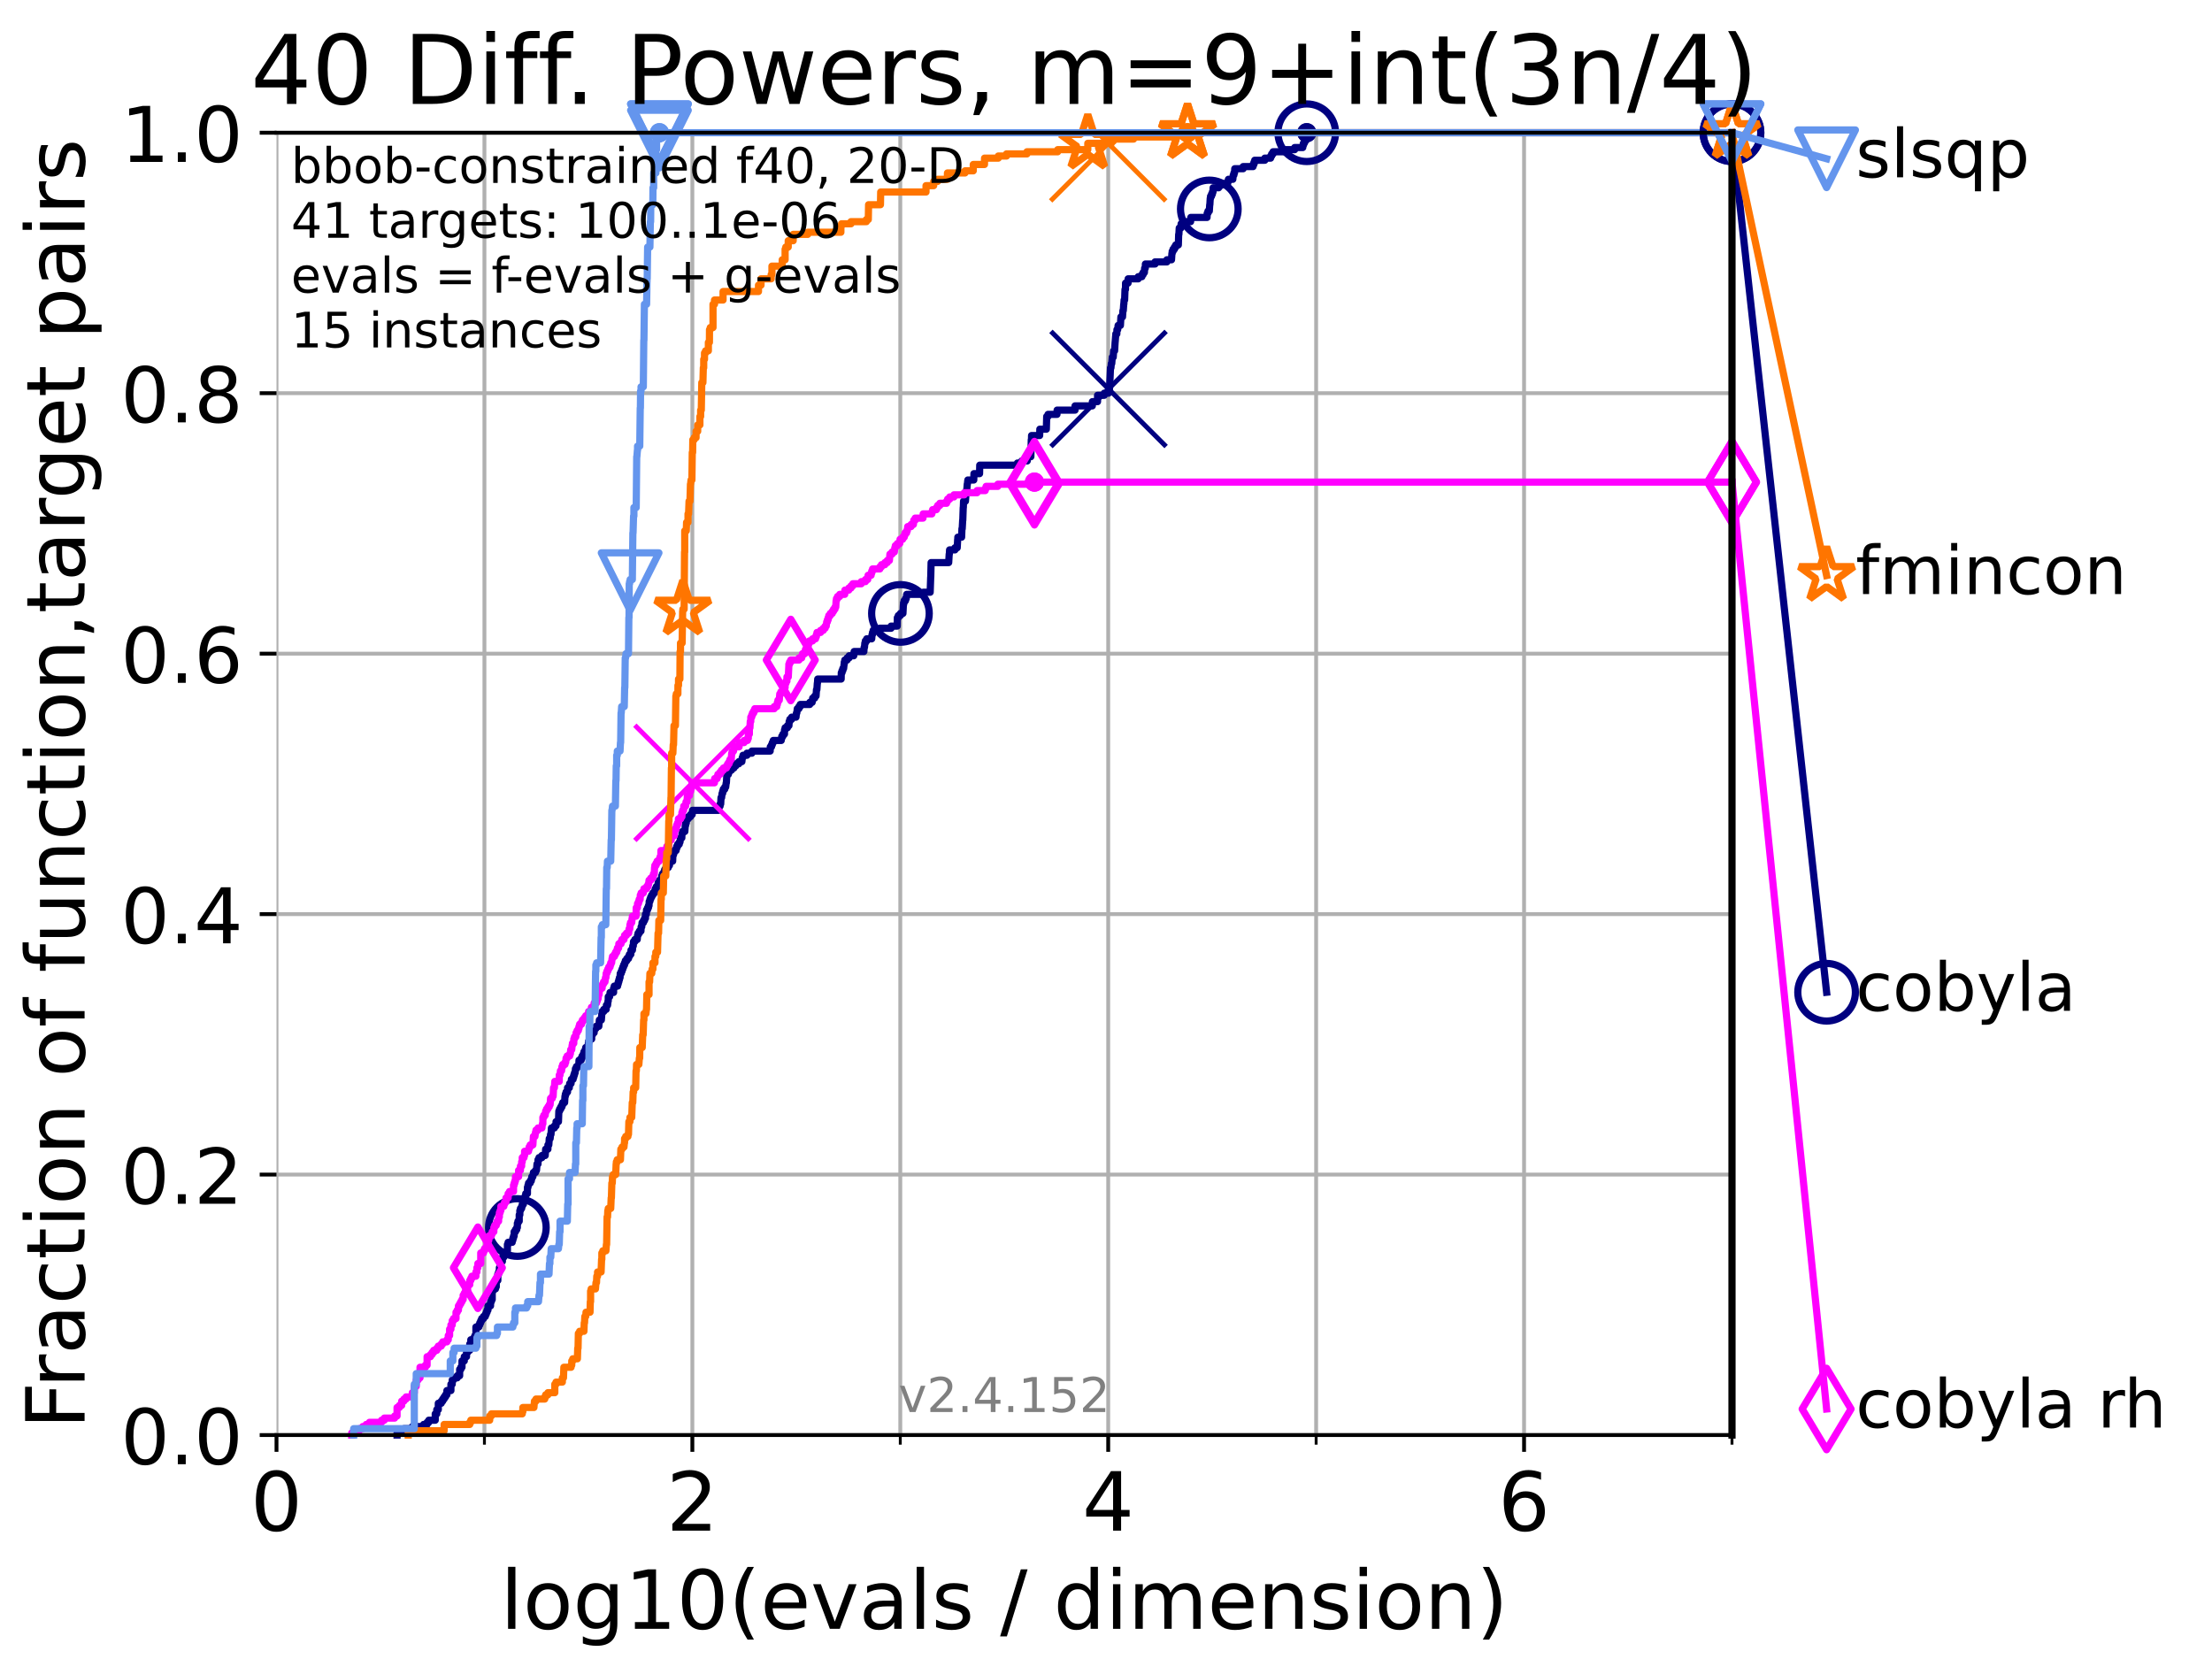 <?xml version="1.0" encoding="utf-8" standalone="no"?>
<!DOCTYPE svg PUBLIC "-//W3C//DTD SVG 1.1//EN"
  "http://www.w3.org/Graphics/SVG/1.1/DTD/svg11.dtd">
<!-- Created with matplotlib (https://matplotlib.org/) -->
<svg height="345.6pt" version="1.1" viewBox="0 0 460.8 345.6" width="460.8pt" xmlns="http://www.w3.org/2000/svg" xmlns:xlink="http://www.w3.org/1999/xlink">
 <defs>
  <style type="text/css">*{stroke-linecap:butt;stroke-linejoin:round;}</style>
 </defs>
 <g id="figure_1">
  <g id="patch_1">
   <path d="M 0 345.6 
L 460.8 345.6 
L 460.8 0 
L 0 0 
z
" style="fill:#ffffff;"/>
  </g>
  <g id="axes_1">
   <g id="patch_2">
    <path d="M 57.6 298.944 
L 360.806 298.944 
L 360.806 27.648 
L 57.6 27.648 
z
" style="fill:#ffffff;"/>
   </g>
   <g id="matplotlib.axis_1">
    <g id="xtick_1">
     <g id="line2d_1">
      <path clip-path="url(#p17b334ce78)" d="M 57.6 298.944 
L 57.6 27.648 
" style="fill:none;stroke:#b0b0b0;stroke-linecap:square;stroke-width:0.8;"/>
     </g>
     <g id="line2d_2">
      <defs>
       <path d="M 0 0 
L 0 3.5 
" id="m2b64da19af" style="stroke:#000000;stroke-width:0.8;"/>
      </defs>
      <g>
       <use style="stroke:#000000;stroke-width:0.8;" x="57.6" xlink:href="#m2b64da19af" y="298.944"/>
      </g>
     </g>
     <g id="text_1">
      <!-- 0 -->
      <g transform="translate(52.192 318.861)scale(0.17 -0.17)">
       <defs>
        <path d="M 31.781 66.406 
Q 24.172 66.406 20.328 58.906 
Q 16.5 51.422 16.5 36.375 
Q 16.5 21.391 20.328 13.891 
Q 24.172 6.391 31.781 6.391 
Q 39.453 6.391 43.281 13.891 
Q 47.125 21.391 47.125 36.375 
Q 47.125 51.422 43.281 58.906 
Q 39.453 66.406 31.781 66.406 
z
M 31.781 74.219 
Q 44.047 74.219 50.516 64.516 
Q 56.984 54.828 56.984 36.375 
Q 56.984 17.969 50.516 8.266 
Q 44.047 -1.422 31.781 -1.422 
Q 19.531 -1.422 13.062 8.266 
Q 6.594 17.969 6.594 36.375 
Q 6.594 54.828 13.062 64.516 
Q 19.531 74.219 31.781 74.219 
z
" id="DejaVuSans-48"/>
       </defs>
       <use xlink:href="#DejaVuSans-48"/>
      </g>
     </g>
    </g>
    <g id="xtick_2">
     <g id="line2d_3">
      <path clip-path="url(#p17b334ce78)" d="M 144.23 298.944 
L 144.23 27.648 
" style="fill:none;stroke:#b0b0b0;stroke-linecap:square;stroke-width:0.8;"/>
     </g>
     <g id="line2d_4">
      <g>
       <use style="stroke:#000000;stroke-width:0.8;" x="144.23" xlink:href="#m2b64da19af" y="298.944"/>
      </g>
     </g>
     <g id="text_2">
      <!-- 2 -->
      <g transform="translate(138.822 318.861)scale(0.17 -0.17)">
       <defs>
        <path d="M 19.188 8.297 
L 53.609 8.297 
L 53.609 0 
L 7.328 0 
L 7.328 8.297 
Q 12.938 14.109 22.625 23.891 
Q 32.328 33.688 34.812 36.531 
Q 39.547 41.844 41.422 45.531 
Q 43.312 49.219 43.312 52.781 
Q 43.312 58.594 39.234 62.25 
Q 35.156 65.922 28.609 65.922 
Q 23.969 65.922 18.812 64.312 
Q 13.672 62.703 7.812 59.422 
L 7.812 69.391 
Q 13.766 71.781 18.938 73 
Q 24.125 74.219 28.422 74.219 
Q 39.75 74.219 46.484 68.547 
Q 53.219 62.891 53.219 53.422 
Q 53.219 48.922 51.531 44.891 
Q 49.859 40.875 45.406 35.406 
Q 44.188 33.984 37.641 27.219 
Q 31.109 20.453 19.188 8.297 
z
" id="DejaVuSans-50"/>
       </defs>
       <use xlink:href="#DejaVuSans-50"/>
      </g>
     </g>
    </g>
    <g id="xtick_3">
     <g id="line2d_5">
      <path clip-path="url(#p17b334ce78)" d="M 230.861 298.944 
L 230.861 27.648 
" style="fill:none;stroke:#b0b0b0;stroke-linecap:square;stroke-width:0.8;"/>
     </g>
     <g id="line2d_6">
      <g>
       <use style="stroke:#000000;stroke-width:0.8;" x="230.861" xlink:href="#m2b64da19af" y="298.944"/>
      </g>
     </g>
     <g id="text_3">
      <!-- 4 -->
      <g transform="translate(225.453 318.861)scale(0.17 -0.17)">
       <defs>
        <path d="M 37.797 64.312 
L 12.891 25.391 
L 37.797 25.391 
z
M 35.203 72.906 
L 47.609 72.906 
L 47.609 25.391 
L 58.016 25.391 
L 58.016 17.188 
L 47.609 17.188 
L 47.609 0 
L 37.797 0 
L 37.797 17.188 
L 4.891 17.188 
L 4.891 26.703 
z
" id="DejaVuSans-52"/>
       </defs>
       <use xlink:href="#DejaVuSans-52"/>
      </g>
     </g>
    </g>
    <g id="xtick_4">
     <g id="line2d_7">
      <path clip-path="url(#p17b334ce78)" d="M 317.491 298.944 
L 317.491 27.648 
" style="fill:none;stroke:#b0b0b0;stroke-linecap:square;stroke-width:0.8;"/>
     </g>
     <g id="line2d_8">
      <g>
       <use style="stroke:#000000;stroke-width:0.8;" x="317.491" xlink:href="#m2b64da19af" y="298.944"/>
      </g>
     </g>
     <g id="text_4">
      <!-- 6 -->
      <g transform="translate(312.083 318.861)scale(0.17 -0.17)">
       <defs>
        <path d="M 33.016 40.375 
Q 26.375 40.375 22.484 35.828 
Q 18.609 31.297 18.609 23.391 
Q 18.609 15.531 22.484 10.953 
Q 26.375 6.391 33.016 6.391 
Q 39.656 6.391 43.531 10.953 
Q 47.406 15.531 47.406 23.391 
Q 47.406 31.297 43.531 35.828 
Q 39.656 40.375 33.016 40.375 
z
M 52.594 71.297 
L 52.594 62.312 
Q 48.875 64.062 45.094 64.984 
Q 41.312 65.922 37.594 65.922 
Q 27.828 65.922 22.672 59.328 
Q 17.531 52.734 16.797 39.406 
Q 19.672 43.656 24.016 45.922 
Q 28.375 48.188 33.594 48.188 
Q 44.578 48.188 50.953 41.516 
Q 57.328 34.859 57.328 23.391 
Q 57.328 12.156 50.688 5.359 
Q 44.047 -1.422 33.016 -1.422 
Q 20.359 -1.422 13.672 8.266 
Q 6.984 17.969 6.984 36.375 
Q 6.984 53.656 15.188 63.938 
Q 23.391 74.219 37.203 74.219 
Q 40.922 74.219 44.703 73.484 
Q 48.484 72.75 52.594 71.297 
z
" id="DejaVuSans-54"/>
       </defs>
       <use xlink:href="#DejaVuSans-54"/>
      </g>
     </g>
    </g>
    <g id="xtick_5">
     <g id="line2d_9">
      <path clip-path="url(#p17b334ce78)" d="M 100.915 298.944 
L 100.915 27.648 
" style="fill:none;stroke:#b0b0b0;stroke-linecap:square;stroke-width:0.8;"/>
     </g>
     <g id="line2d_10">
      <defs>
       <path d="M 0 0 
L 0 2 
" id="m41cd3f226b" style="stroke:#000000;stroke-width:0.6;"/>
      </defs>
      <g>
       <use style="stroke:#000000;stroke-width:0.6;" x="100.915" xlink:href="#m41cd3f226b" y="298.944"/>
      </g>
     </g>
    </g>
    <g id="xtick_6">
     <g id="line2d_11">
      <path clip-path="url(#p17b334ce78)" d="M 187.546 298.944 
L 187.546 27.648 
" style="fill:none;stroke:#b0b0b0;stroke-linecap:square;stroke-width:0.8;"/>
     </g>
     <g id="line2d_12">
      <g>
       <use style="stroke:#000000;stroke-width:0.6;" x="187.546" xlink:href="#m41cd3f226b" y="298.944"/>
      </g>
     </g>
    </g>
    <g id="xtick_7">
     <g id="line2d_13">
      <path clip-path="url(#p17b334ce78)" d="M 274.176 298.944 
L 274.176 27.648 
" style="fill:none;stroke:#b0b0b0;stroke-linecap:square;stroke-width:0.8;"/>
     </g>
     <g id="line2d_14">
      <g>
       <use style="stroke:#000000;stroke-width:0.6;" x="274.176" xlink:href="#m41cd3f226b" y="298.944"/>
      </g>
     </g>
    </g>
    <g id="xtick_8">
     <g id="line2d_15">
      <path clip-path="url(#p17b334ce78)" d="M 360.806 298.944 
L 360.806 27.648 
" style="fill:none;stroke:#b0b0b0;stroke-linecap:square;stroke-width:0.8;"/>
     </g>
     <g id="line2d_16">
      <g>
       <use style="stroke:#000000;stroke-width:0.6;" x="360.806" xlink:href="#m41cd3f226b" y="298.944"/>
      </g>
     </g>
    </g>
    <g id="text_5">
     <!-- log10(evals / dimension) -->
     <g transform="translate(104.239 339.314)scale(0.17 -0.17)">
      <defs>
       <path d="M 9.422 75.984 
L 18.406 75.984 
L 18.406 0 
L 9.422 0 
z
" id="DejaVuSans-108"/>
       <path d="M 30.609 48.391 
Q 23.391 48.391 19.188 42.75 
Q 14.984 37.109 14.984 27.297 
Q 14.984 17.484 19.156 11.844 
Q 23.344 6.203 30.609 6.203 
Q 37.797 6.203 41.984 11.859 
Q 46.188 17.531 46.188 27.297 
Q 46.188 37.016 41.984 42.703 
Q 37.797 48.391 30.609 48.391 
z
M 30.609 56 
Q 42.328 56 49.016 48.375 
Q 55.719 40.766 55.719 27.297 
Q 55.719 13.875 49.016 6.219 
Q 42.328 -1.422 30.609 -1.422 
Q 18.844 -1.422 12.172 6.219 
Q 5.516 13.875 5.516 27.297 
Q 5.516 40.766 12.172 48.375 
Q 18.844 56 30.609 56 
z
" id="DejaVuSans-111"/>
       <path d="M 45.406 27.984 
Q 45.406 37.75 41.375 43.109 
Q 37.359 48.484 30.078 48.484 
Q 22.859 48.484 18.828 43.109 
Q 14.797 37.75 14.797 27.984 
Q 14.797 18.266 18.828 12.891 
Q 22.859 7.516 30.078 7.516 
Q 37.359 7.516 41.375 12.891 
Q 45.406 18.266 45.406 27.984 
z
M 54.391 6.781 
Q 54.391 -7.172 48.188 -13.984 
Q 42 -20.797 29.203 -20.797 
Q 24.469 -20.797 20.266 -20.094 
Q 16.062 -19.391 12.109 -17.922 
L 12.109 -9.188 
Q 16.062 -11.328 19.922 -12.344 
Q 23.781 -13.375 27.781 -13.375 
Q 36.625 -13.375 41.016 -8.766 
Q 45.406 -4.156 45.406 5.172 
L 45.406 9.625 
Q 42.625 4.781 38.281 2.391 
Q 33.938 0 27.875 0 
Q 17.828 0 11.672 7.656 
Q 5.516 15.328 5.516 27.984 
Q 5.516 40.672 11.672 48.328 
Q 17.828 56 27.875 56 
Q 33.938 56 38.281 53.609 
Q 42.625 51.219 45.406 46.391 
L 45.406 54.688 
L 54.391 54.688 
z
" id="DejaVuSans-103"/>
       <path d="M 12.406 8.297 
L 28.516 8.297 
L 28.516 63.922 
L 10.984 60.406 
L 10.984 69.391 
L 28.422 72.906 
L 38.281 72.906 
L 38.281 8.297 
L 54.391 8.297 
L 54.391 0 
L 12.406 0 
z
" id="DejaVuSans-49"/>
       <path d="M 31 75.875 
Q 24.469 64.656 21.281 53.656 
Q 18.109 42.672 18.109 31.391 
Q 18.109 20.125 21.312 9.062 
Q 24.516 -2 31 -13.188 
L 23.188 -13.188 
Q 15.875 -1.703 12.234 9.375 
Q 8.594 20.453 8.594 31.391 
Q 8.594 42.281 12.203 53.312 
Q 15.828 64.359 23.188 75.875 
z
" id="DejaVuSans-40"/>
       <path d="M 56.203 29.594 
L 56.203 25.203 
L 14.891 25.203 
Q 15.484 15.922 20.484 11.062 
Q 25.484 6.203 34.422 6.203 
Q 39.594 6.203 44.453 7.469 
Q 49.312 8.734 54.109 11.281 
L 54.109 2.781 
Q 49.266 0.734 44.188 -0.344 
Q 39.109 -1.422 33.891 -1.422 
Q 20.797 -1.422 13.156 6.188 
Q 5.516 13.812 5.516 26.812 
Q 5.516 40.234 12.766 48.109 
Q 20.016 56 32.328 56 
Q 43.359 56 49.781 48.891 
Q 56.203 41.797 56.203 29.594 
z
M 47.219 32.234 
Q 47.125 39.594 43.094 43.984 
Q 39.062 48.391 32.422 48.391 
Q 24.906 48.391 20.391 44.141 
Q 15.875 39.891 15.188 32.172 
z
" id="DejaVuSans-101"/>
       <path d="M 2.984 54.688 
L 12.5 54.688 
L 29.594 8.797 
L 46.688 54.688 
L 56.203 54.688 
L 35.688 0 
L 23.484 0 
z
" id="DejaVuSans-118"/>
       <path d="M 34.281 27.484 
Q 23.391 27.484 19.188 25 
Q 14.984 22.516 14.984 16.5 
Q 14.984 11.719 18.141 8.906 
Q 21.297 6.109 26.703 6.109 
Q 34.188 6.109 38.703 11.406 
Q 43.219 16.703 43.219 25.484 
L 43.219 27.484 
z
M 52.203 31.203 
L 52.203 0 
L 43.219 0 
L 43.219 8.297 
Q 40.141 3.328 35.547 0.953 
Q 30.953 -1.422 24.312 -1.422 
Q 15.922 -1.422 10.953 3.297 
Q 6 8.016 6 15.922 
Q 6 25.141 12.172 29.828 
Q 18.359 34.516 30.609 34.516 
L 43.219 34.516 
L 43.219 35.406 
Q 43.219 41.609 39.141 45 
Q 35.062 48.391 27.688 48.391 
Q 23 48.391 18.547 47.266 
Q 14.109 46.141 10.016 43.891 
L 10.016 52.203 
Q 14.938 54.109 19.578 55.047 
Q 24.219 56 28.609 56 
Q 40.484 56 46.344 49.844 
Q 52.203 43.703 52.203 31.203 
z
" id="DejaVuSans-97"/>
       <path d="M 44.281 53.078 
L 44.281 44.578 
Q 40.484 46.531 36.375 47.5 
Q 32.281 48.484 27.875 48.484 
Q 21.188 48.484 17.844 46.438 
Q 14.5 44.391 14.5 40.281 
Q 14.5 37.156 16.891 35.375 
Q 19.281 33.594 26.516 31.984 
L 29.594 31.297 
Q 39.156 29.25 43.188 25.516 
Q 47.219 21.781 47.219 15.094 
Q 47.219 7.469 41.188 3.016 
Q 35.156 -1.422 24.609 -1.422 
Q 20.219 -1.422 15.453 -0.562 
Q 10.688 0.297 5.422 2 
L 5.422 11.281 
Q 10.406 8.688 15.234 7.391 
Q 20.062 6.109 24.812 6.109 
Q 31.156 6.109 34.562 8.281 
Q 37.984 10.453 37.984 14.406 
Q 37.984 18.062 35.516 20.016 
Q 33.062 21.969 24.703 23.781 
L 21.578 24.516 
Q 13.234 26.266 9.516 29.906 
Q 5.812 33.547 5.812 39.891 
Q 5.812 47.609 11.281 51.797 
Q 16.75 56 26.812 56 
Q 31.781 56 36.172 55.266 
Q 40.578 54.547 44.281 53.078 
z
" id="DejaVuSans-115"/>
       <path id="DejaVuSans-32"/>
       <path d="M 25.391 72.906 
L 33.688 72.906 
L 8.297 -9.281 
L 0 -9.281 
z
" id="DejaVuSans-47"/>
       <path d="M 45.406 46.391 
L 45.406 75.984 
L 54.391 75.984 
L 54.391 0 
L 45.406 0 
L 45.406 8.203 
Q 42.578 3.328 38.25 0.953 
Q 33.938 -1.422 27.875 -1.422 
Q 17.969 -1.422 11.734 6.484 
Q 5.516 14.406 5.516 27.297 
Q 5.516 40.188 11.734 48.094 
Q 17.969 56 27.875 56 
Q 33.938 56 38.25 53.625 
Q 42.578 51.266 45.406 46.391 
z
M 14.797 27.297 
Q 14.797 17.391 18.875 11.75 
Q 22.953 6.109 30.078 6.109 
Q 37.203 6.109 41.297 11.75 
Q 45.406 17.391 45.406 27.297 
Q 45.406 37.203 41.297 42.844 
Q 37.203 48.484 30.078 48.484 
Q 22.953 48.484 18.875 42.844 
Q 14.797 37.203 14.797 27.297 
z
" id="DejaVuSans-100"/>
       <path d="M 9.422 54.688 
L 18.406 54.688 
L 18.406 0 
L 9.422 0 
z
M 9.422 75.984 
L 18.406 75.984 
L 18.406 64.594 
L 9.422 64.594 
z
" id="DejaVuSans-105"/>
       <path d="M 52 44.188 
Q 55.375 50.25 60.062 53.125 
Q 64.75 56 71.094 56 
Q 79.641 56 84.281 50.016 
Q 88.922 44.047 88.922 33.016 
L 88.922 0 
L 79.891 0 
L 79.891 32.719 
Q 79.891 40.578 77.094 44.375 
Q 74.312 48.188 68.609 48.188 
Q 61.625 48.188 57.562 43.547 
Q 53.516 38.922 53.516 30.906 
L 53.516 0 
L 44.484 0 
L 44.484 32.719 
Q 44.484 40.625 41.703 44.406 
Q 38.922 48.188 33.109 48.188 
Q 26.219 48.188 22.156 43.531 
Q 18.109 38.875 18.109 30.906 
L 18.109 0 
L 9.078 0 
L 9.078 54.688 
L 18.109 54.688 
L 18.109 46.188 
Q 21.188 51.219 25.484 53.609 
Q 29.781 56 35.688 56 
Q 41.656 56 45.828 52.969 
Q 50 49.953 52 44.188 
z
" id="DejaVuSans-109"/>
       <path d="M 54.891 33.016 
L 54.891 0 
L 45.906 0 
L 45.906 32.719 
Q 45.906 40.484 42.875 44.328 
Q 39.844 48.188 33.797 48.188 
Q 26.516 48.188 22.312 43.547 
Q 18.109 38.922 18.109 30.906 
L 18.109 0 
L 9.078 0 
L 9.078 54.688 
L 18.109 54.688 
L 18.109 46.188 
Q 21.344 51.125 25.703 53.562 
Q 30.078 56 35.797 56 
Q 45.219 56 50.047 50.172 
Q 54.891 44.344 54.891 33.016 
z
" id="DejaVuSans-110"/>
       <path d="M 8.016 75.875 
L 15.828 75.875 
Q 23.141 64.359 26.781 53.312 
Q 30.422 42.281 30.422 31.391 
Q 30.422 20.453 26.781 9.375 
Q 23.141 -1.703 15.828 -13.188 
L 8.016 -13.188 
Q 14.5 -2 17.703 9.062 
Q 20.906 20.125 20.906 31.391 
Q 20.906 42.672 17.703 53.656 
Q 14.5 64.656 8.016 75.875 
z
" id="DejaVuSans-41"/>
      </defs>
      <use xlink:href="#DejaVuSans-108"/>
      <use x="27.783" xlink:href="#DejaVuSans-111"/>
      <use x="88.965" xlink:href="#DejaVuSans-103"/>
      <use x="152.441" xlink:href="#DejaVuSans-49"/>
      <use x="216.064" xlink:href="#DejaVuSans-48"/>
      <use x="279.688" xlink:href="#DejaVuSans-40"/>
      <use x="318.701" xlink:href="#DejaVuSans-101"/>
      <use x="380.225" xlink:href="#DejaVuSans-118"/>
      <use x="439.404" xlink:href="#DejaVuSans-97"/>
      <use x="500.684" xlink:href="#DejaVuSans-108"/>
      <use x="528.467" xlink:href="#DejaVuSans-115"/>
      <use x="580.566" xlink:href="#DejaVuSans-32"/>
      <use x="612.354" xlink:href="#DejaVuSans-47"/>
      <use x="646.045" xlink:href="#DejaVuSans-32"/>
      <use x="677.832" xlink:href="#DejaVuSans-100"/>
      <use x="741.309" xlink:href="#DejaVuSans-105"/>
      <use x="769.092" xlink:href="#DejaVuSans-109"/>
      <use x="866.504" xlink:href="#DejaVuSans-101"/>
      <use x="928.027" xlink:href="#DejaVuSans-110"/>
      <use x="991.406" xlink:href="#DejaVuSans-115"/>
      <use x="1043.506" xlink:href="#DejaVuSans-105"/>
      <use x="1071.289" xlink:href="#DejaVuSans-111"/>
      <use x="1132.471" xlink:href="#DejaVuSans-110"/>
      <use x="1195.85" xlink:href="#DejaVuSans-41"/>
     </g>
    </g>
   </g>
   <g id="matplotlib.axis_2">
    <g id="ytick_1">
     <g id="line2d_17">
      <path clip-path="url(#p17b334ce78)" d="M 57.6 298.944 
L 360.806 298.944 
" style="fill:none;stroke:#b0b0b0;stroke-linecap:square;stroke-width:0.8;"/>
     </g>
     <g id="line2d_18">
      <defs>
       <path d="M 0 0 
L -3.5 0 
" id="m7b68721d8d" style="stroke:#000000;stroke-width:0.8;"/>
      </defs>
      <g>
       <use style="stroke:#000000;stroke-width:0.8;" x="57.6" xlink:href="#m7b68721d8d" y="298.944"/>
      </g>
     </g>
     <g id="text_6">
      <!-- 0.0 -->
      <g transform="translate(25.155 305.023)scale(0.16 -0.16)">
       <defs>
        <path d="M 10.688 12.406 
L 21 12.406 
L 21 0 
L 10.688 0 
z
" id="DejaVuSans-46"/>
       </defs>
       <use xlink:href="#DejaVuSans-48"/>
       <use x="63.623" xlink:href="#DejaVuSans-46"/>
       <use x="95.41" xlink:href="#DejaVuSans-48"/>
      </g>
     </g>
    </g>
    <g id="ytick_2">
     <g id="line2d_19">
      <path clip-path="url(#p17b334ce78)" d="M 57.6 244.685 
L 360.806 244.685 
" style="fill:none;stroke:#b0b0b0;stroke-linecap:square;stroke-width:0.8;"/>
     </g>
     <g id="line2d_20">
      <g>
       <use style="stroke:#000000;stroke-width:0.8;" x="57.6" xlink:href="#m7b68721d8d" y="244.685"/>
      </g>
     </g>
     <g id="text_7">
      <!-- 0.2 -->
      <g transform="translate(25.155 250.764)scale(0.16 -0.16)">
       <use xlink:href="#DejaVuSans-48"/>
       <use x="63.623" xlink:href="#DejaVuSans-46"/>
       <use x="95.41" xlink:href="#DejaVuSans-50"/>
      </g>
     </g>
    </g>
    <g id="ytick_3">
     <g id="line2d_21">
      <path clip-path="url(#p17b334ce78)" d="M 57.6 190.426 
L 360.806 190.426 
" style="fill:none;stroke:#b0b0b0;stroke-linecap:square;stroke-width:0.8;"/>
     </g>
     <g id="line2d_22">
      <g>
       <use style="stroke:#000000;stroke-width:0.8;" x="57.6" xlink:href="#m7b68721d8d" y="190.426"/>
      </g>
     </g>
     <g id="text_8">
      <!-- 0.4 -->
      <g transform="translate(25.155 196.504)scale(0.16 -0.16)">
       <use xlink:href="#DejaVuSans-48"/>
       <use x="63.623" xlink:href="#DejaVuSans-46"/>
       <use x="95.41" xlink:href="#DejaVuSans-52"/>
      </g>
     </g>
    </g>
    <g id="ytick_4">
     <g id="line2d_23">
      <path clip-path="url(#p17b334ce78)" d="M 57.6 136.166 
L 360.806 136.166 
" style="fill:none;stroke:#b0b0b0;stroke-linecap:square;stroke-width:0.8;"/>
     </g>
     <g id="line2d_24">
      <g>
       <use style="stroke:#000000;stroke-width:0.8;" x="57.6" xlink:href="#m7b68721d8d" y="136.166"/>
      </g>
     </g>
     <g id="text_9">
      <!-- 0.6 -->
      <g transform="translate(25.155 142.245)scale(0.16 -0.16)">
       <use xlink:href="#DejaVuSans-48"/>
       <use x="63.623" xlink:href="#DejaVuSans-46"/>
       <use x="95.41" xlink:href="#DejaVuSans-54"/>
      </g>
     </g>
    </g>
    <g id="ytick_5">
     <g id="line2d_25">
      <path clip-path="url(#p17b334ce78)" d="M 57.6 81.907 
L 360.806 81.907 
" style="fill:none;stroke:#b0b0b0;stroke-linecap:square;stroke-width:0.8;"/>
     </g>
     <g id="line2d_26">
      <g>
       <use style="stroke:#000000;stroke-width:0.8;" x="57.6" xlink:href="#m7b68721d8d" y="81.907"/>
      </g>
     </g>
     <g id="text_10">
      <!-- 0.8 -->
      <g transform="translate(25.155 87.986)scale(0.16 -0.16)">
       <defs>
        <path d="M 31.781 34.625 
Q 24.75 34.625 20.719 30.859 
Q 16.703 27.094 16.703 20.516 
Q 16.703 13.922 20.719 10.156 
Q 24.75 6.391 31.781 6.391 
Q 38.812 6.391 42.859 10.172 
Q 46.922 13.969 46.922 20.516 
Q 46.922 27.094 42.891 30.859 
Q 38.875 34.625 31.781 34.625 
z
M 21.922 38.812 
Q 15.578 40.375 12.031 44.719 
Q 8.5 49.078 8.5 55.328 
Q 8.5 64.062 14.719 69.141 
Q 20.953 74.219 31.781 74.219 
Q 42.672 74.219 48.875 69.141 
Q 55.078 64.062 55.078 55.328 
Q 55.078 49.078 51.531 44.719 
Q 48 40.375 41.703 38.812 
Q 48.828 37.156 52.797 32.312 
Q 56.781 27.484 56.781 20.516 
Q 56.781 9.906 50.312 4.234 
Q 43.844 -1.422 31.781 -1.422 
Q 19.734 -1.422 13.25 4.234 
Q 6.781 9.906 6.781 20.516 
Q 6.781 27.484 10.781 32.312 
Q 14.797 37.156 21.922 38.812 
z
M 18.312 54.391 
Q 18.312 48.734 21.844 45.562 
Q 25.391 42.391 31.781 42.391 
Q 38.141 42.391 41.719 45.562 
Q 45.312 48.734 45.312 54.391 
Q 45.312 60.062 41.719 63.234 
Q 38.141 66.406 31.781 66.406 
Q 25.391 66.406 21.844 63.234 
Q 18.312 60.062 18.312 54.391 
z
" id="DejaVuSans-56"/>
       </defs>
       <use xlink:href="#DejaVuSans-48"/>
       <use x="63.623" xlink:href="#DejaVuSans-46"/>
       <use x="95.41" xlink:href="#DejaVuSans-56"/>
      </g>
     </g>
    </g>
    <g id="ytick_6">
     <g id="line2d_27">
      <path clip-path="url(#p17b334ce78)" d="M 57.6 27.648 
L 360.806 27.648 
" style="fill:none;stroke:#b0b0b0;stroke-linecap:square;stroke-width:0.8;"/>
     </g>
     <g id="line2d_28">
      <g>
       <use style="stroke:#000000;stroke-width:0.8;" x="57.6" xlink:href="#m7b68721d8d" y="27.648"/>
      </g>
     </g>
     <g id="text_11">
      <!-- 1.0 -->
      <g transform="translate(25.155 33.727)scale(0.16 -0.16)">
       <use xlink:href="#DejaVuSans-49"/>
       <use x="63.623" xlink:href="#DejaVuSans-46"/>
       <use x="95.41" xlink:href="#DejaVuSans-48"/>
      </g>
     </g>
    </g>
    <g id="text_12">
     <!-- Fraction of function,target pairs -->
     <g transform="translate(17.62 297.681)rotate(-90)scale(0.17 -0.17)">
      <defs>
       <path d="M 9.812 72.906 
L 51.703 72.906 
L 51.703 64.594 
L 19.672 64.594 
L 19.672 43.109 
L 48.578 43.109 
L 48.578 34.812 
L 19.672 34.812 
L 19.672 0 
L 9.812 0 
z
" id="DejaVuSans-70"/>
       <path d="M 41.109 46.297 
Q 39.594 47.172 37.812 47.578 
Q 36.031 48 33.891 48 
Q 26.266 48 22.188 43.047 
Q 18.109 38.094 18.109 28.812 
L 18.109 0 
L 9.078 0 
L 9.078 54.688 
L 18.109 54.688 
L 18.109 46.188 
Q 20.953 51.172 25.484 53.578 
Q 30.031 56 36.531 56 
Q 37.453 56 38.578 55.875 
Q 39.703 55.766 41.062 55.516 
z
" id="DejaVuSans-114"/>
       <path d="M 48.781 52.594 
L 48.781 44.188 
Q 44.969 46.297 41.141 47.344 
Q 37.312 48.391 33.406 48.391 
Q 24.656 48.391 19.812 42.844 
Q 14.984 37.312 14.984 27.297 
Q 14.984 17.281 19.812 11.734 
Q 24.656 6.203 33.406 6.203 
Q 37.312 6.203 41.141 7.25 
Q 44.969 8.297 48.781 10.406 
L 48.781 2.094 
Q 45.016 0.344 40.984 -0.531 
Q 36.969 -1.422 32.422 -1.422 
Q 20.062 -1.422 12.781 6.344 
Q 5.516 14.109 5.516 27.297 
Q 5.516 40.672 12.859 48.328 
Q 20.219 56 33.016 56 
Q 37.156 56 41.109 55.141 
Q 45.062 54.297 48.781 52.594 
z
" id="DejaVuSans-99"/>
       <path d="M 18.312 70.219 
L 18.312 54.688 
L 36.812 54.688 
L 36.812 47.703 
L 18.312 47.703 
L 18.312 18.016 
Q 18.312 11.328 20.141 9.422 
Q 21.969 7.516 27.594 7.516 
L 36.812 7.516 
L 36.812 0 
L 27.594 0 
Q 17.188 0 13.234 3.875 
Q 9.281 7.766 9.281 18.016 
L 9.281 47.703 
L 2.688 47.703 
L 2.688 54.688 
L 9.281 54.688 
L 9.281 70.219 
z
" id="DejaVuSans-116"/>
       <path d="M 37.109 75.984 
L 37.109 68.5 
L 28.516 68.5 
Q 23.688 68.5 21.797 66.547 
Q 19.922 64.594 19.922 59.516 
L 19.922 54.688 
L 34.719 54.688 
L 34.719 47.703 
L 19.922 47.703 
L 19.922 0 
L 10.891 0 
L 10.891 47.703 
L 2.297 47.703 
L 2.297 54.688 
L 10.891 54.688 
L 10.891 58.5 
Q 10.891 67.625 15.141 71.797 
Q 19.391 75.984 28.609 75.984 
z
" id="DejaVuSans-102"/>
       <path d="M 8.5 21.578 
L 8.5 54.688 
L 17.484 54.688 
L 17.484 21.922 
Q 17.484 14.156 20.5 10.266 
Q 23.531 6.391 29.594 6.391 
Q 36.859 6.391 41.078 11.031 
Q 45.312 15.672 45.312 23.688 
L 45.312 54.688 
L 54.297 54.688 
L 54.297 0 
L 45.312 0 
L 45.312 8.406 
Q 42.047 3.422 37.719 1 
Q 33.406 -1.422 27.688 -1.422 
Q 18.266 -1.422 13.375 4.438 
Q 8.5 10.297 8.5 21.578 
z
M 31.109 56 
z
" id="DejaVuSans-117"/>
       <path d="M 11.719 12.406 
L 22.016 12.406 
L 22.016 4 
L 14.016 -11.625 
L 7.719 -11.625 
L 11.719 4 
z
" id="DejaVuSans-44"/>
       <path d="M 18.109 8.203 
L 18.109 -20.797 
L 9.078 -20.797 
L 9.078 54.688 
L 18.109 54.688 
L 18.109 46.391 
Q 20.953 51.266 25.266 53.625 
Q 29.594 56 35.594 56 
Q 45.562 56 51.781 48.094 
Q 58.016 40.188 58.016 27.297 
Q 58.016 14.406 51.781 6.484 
Q 45.562 -1.422 35.594 -1.422 
Q 29.594 -1.422 25.266 0.953 
Q 20.953 3.328 18.109 8.203 
z
M 48.688 27.297 
Q 48.688 37.203 44.609 42.844 
Q 40.531 48.484 33.406 48.484 
Q 26.266 48.484 22.188 42.844 
Q 18.109 37.203 18.109 27.297 
Q 18.109 17.391 22.188 11.75 
Q 26.266 6.109 33.406 6.109 
Q 40.531 6.109 44.609 11.75 
Q 48.688 17.391 48.688 27.297 
z
" id="DejaVuSans-112"/>
      </defs>
      <use xlink:href="#DejaVuSans-70"/>
      <use x="50.27" xlink:href="#DejaVuSans-114"/>
      <use x="91.383" xlink:href="#DejaVuSans-97"/>
      <use x="152.662" xlink:href="#DejaVuSans-99"/>
      <use x="207.643" xlink:href="#DejaVuSans-116"/>
      <use x="246.852" xlink:href="#DejaVuSans-105"/>
      <use x="274.635" xlink:href="#DejaVuSans-111"/>
      <use x="335.816" xlink:href="#DejaVuSans-110"/>
      <use x="399.195" xlink:href="#DejaVuSans-32"/>
      <use x="430.982" xlink:href="#DejaVuSans-111"/>
      <use x="492.164" xlink:href="#DejaVuSans-102"/>
      <use x="527.369" xlink:href="#DejaVuSans-32"/>
      <use x="559.156" xlink:href="#DejaVuSans-102"/>
      <use x="594.361" xlink:href="#DejaVuSans-117"/>
      <use x="657.74" xlink:href="#DejaVuSans-110"/>
      <use x="721.119" xlink:href="#DejaVuSans-99"/>
      <use x="776.1" xlink:href="#DejaVuSans-116"/>
      <use x="815.309" xlink:href="#DejaVuSans-105"/>
      <use x="843.092" xlink:href="#DejaVuSans-111"/>
      <use x="904.273" xlink:href="#DejaVuSans-110"/>
      <use x="967.652" xlink:href="#DejaVuSans-44"/>
      <use x="999.439" xlink:href="#DejaVuSans-116"/>
      <use x="1038.648" xlink:href="#DejaVuSans-97"/>
      <use x="1099.928" xlink:href="#DejaVuSans-114"/>
      <use x="1139.291" xlink:href="#DejaVuSans-103"/>
      <use x="1202.768" xlink:href="#DejaVuSans-101"/>
      <use x="1264.291" xlink:href="#DejaVuSans-116"/>
      <use x="1303.5" xlink:href="#DejaVuSans-32"/>
      <use x="1335.287" xlink:href="#DejaVuSans-112"/>
      <use x="1398.764" xlink:href="#DejaVuSans-97"/>
      <use x="1460.043" xlink:href="#DejaVuSans-105"/>
      <use x="1487.826" xlink:href="#DejaVuSans-114"/>
      <use x="1528.939" xlink:href="#DejaVuSans-115"/>
     </g>
    </g>
   </g>
   <g id="line2d_29">
    <defs>
     <path d="M 0 1.5 
C 0.398 1.5 0.779 1.342 1.061 1.061 
C 1.342 0.779 1.5 0.398 1.5 0 
C 1.5 -0.398 1.342 -0.779 1.061 -1.061 
C 0.779 -1.342 0.398 -1.5 0 -1.5 
C -0.398 -1.5 -0.779 -1.342 -1.061 -1.061 
C -1.342 -0.779 -1.5 -0.398 -1.5 0 
C -1.5 0.398 -1.342 0.779 -1.061 1.061 
C -0.779 1.342 -0.398 1.5 0 1.5 
z
" id="m1ab27235d1" style="stroke:#000080;"/>
    </defs>
    <g>
     <use style="fill:#000080;stroke:#000080;" x="272.219" xlink:href="#m1ab27235d1" y="27.648"/>
     <use style="fill:#000080;stroke:#000080;" x="272.219" xlink:href="#m1ab27235d1" y="27.648"/>
    </g>
   </g>
   <g id="line2d_30">
    <path d="M 82.713 298.944 
L 82.713 298.503 
L 84.143 298.503 
L 84.143 297.621 
L 85.894 297.621 
L 85.894 297.179 
L 88.249 297.179 
L 88.249 296.738 
L 88.972 296.738 
L 88.972 296.297 
L 89.324 296.297 
L 89.324 295.856 
L 90.668 295.856 
L 90.668 294.533 
L 90.99 294.533 
L 90.99 293.65 
L 91.306 293.65 
L 91.306 292.327 
L 91.923 292.327 
L 91.923 291.886 
L 92.224 291.886 
L 92.224 291.445 
L 92.52 291.445 
L 92.52 291.004 
L 92.812 291.004 
L 92.812 290.562 
L 93.099 290.562 
L 93.099 289.68 
L 93.935 289.68 
L 93.935 288.357 
L 94.206 288.357 
L 94.206 287.475 
L 94.472 287.475 
L 94.472 287.033 
L 95.251 287.033 
L 95.251 286.592 
L 95.753 286.592 
L 95.753 285.269 
L 95.999 285.269 
L 95.999 284.828 
L 96.241 284.828 
L 96.241 283.504 
L 96.718 283.504 
L 96.718 282.622 
L 97.182 282.622 
L 97.182 281.74 
L 97.41 281.74 
L 97.41 281.299 
L 97.858 281.299 
L 97.858 279.975 
L 98.078 279.975 
L 98.078 279.093 
L 98.723 279.093 
L 98.723 278.652 
L 98.933 278.652 
L 98.933 278.211 
L 99.141 278.211 
L 99.141 276.446 
L 99.751 276.446 
L 99.751 276.005 
L 99.95 276.005 
L 99.95 275.564 
L 100.147 275.564 
L 100.147 275.123 
L 100.342 275.123 
L 100.342 274.682 
L 100.726 274.682 
L 100.726 274.241 
L 101.102 274.241 
L 101.102 273.799 
L 101.288 273.799 
L 101.288 273.358 
L 101.471 273.358 
L 101.471 272.917 
L 101.653 272.917 
L 101.653 272.035 
L 102.188 272.035 
L 102.188 271.153 
L 102.363 271.153 
L 102.363 270.712 
L 102.536 270.712 
L 102.536 268.947 
L 102.708 268.947 
L 102.708 268.506 
L 103.214 268.506 
L 103.214 268.065 
L 103.38 268.065 
L 103.38 266.741 
L 103.707 266.741 
L 103.707 265.418 
L 103.869 265.418 
L 103.869 264.977 
L 104.029 264.977 
L 104.029 264.095 
L 104.188 264.095 
L 104.188 262.771 
L 104.656 262.771 
L 104.656 261.889 
L 104.962 261.889 
L 104.962 261.448 
L 105.263 261.448 
L 105.263 261.007 
L 105.559 261.007 
L 105.559 260.566 
L 105.705 260.566 
L 105.705 259.242 
L 105.851 259.242 
L 105.851 258.801 
L 106.699 258.801 
L 106.699 258.36 
L 106.837 258.36 
L 106.837 257.919 
L 106.974 257.919 
L 106.974 257.478 
L 107.11 257.478 
L 107.11 256.595 
L 107.379 256.595 
L 107.379 256.154 
L 107.644 256.154 
L 107.644 255.713 
L 107.775 255.713 
L 107.775 254.831 
L 107.905 254.831 
L 107.905 254.39 
L 108.163 254.39 
L 108.163 253.066 
L 108.29 253.066 
L 108.29 252.184 
L 108.417 252.184 
L 108.417 251.743 
L 108.668 251.743 
L 108.668 251.302 
L 108.792 251.302 
L 108.792 250.861 
L 109.038 250.861 
L 109.038 250.42 
L 109.159 250.42 
L 109.159 249.978 
L 109.28 249.978 
L 109.28 249.537 
L 109.401 249.537 
L 109.401 249.096 
L 109.52 249.096 
L 109.52 248.655 
L 109.874 248.655 
L 109.874 247.332 
L 109.99 247.332 
L 109.99 246.89 
L 110.106 246.89 
L 110.106 246.449 
L 110.449 246.449 
L 110.449 246.008 
L 110.675 246.008 
L 110.675 245.567 
L 110.786 245.567 
L 110.786 245.126 
L 111.007 245.126 
L 111.117 244.244 
L 111.55 244.244 
L 111.55 243.803 
L 111.762 243.803 
L 111.868 242.479 
L 112.077 242.479 
L 112.077 241.597 
L 112.283 241.597 
L 112.283 241.156 
L 112.89 241.156 
L 112.89 240.715 
L 113.574 240.715 
L 113.67 239.391 
L 114.142 239.391 
L 114.142 238.509 
L 114.327 238.509 
L 114.419 237.186 
L 114.602 237.186 
L 114.692 236.303 
L 114.782 236.303 
L 114.872 234.98 
L 115.489 234.98 
L 115.489 234.539 
L 115.833 234.539 
L 115.833 233.657 
L 116.337 233.657 
L 116.419 231.451 
L 116.584 231.451 
L 116.584 231.01 
L 116.827 231.01 
L 116.827 230.569 
L 117.068 230.569 
L 117.068 230.127 
L 117.227 230.127 
L 117.227 229.686 
L 117.618 229.686 
L 117.695 228.363 
L 117.772 228.363 
L 117.772 227.922 
L 117.925 227.922 
L 117.925 227.481 
L 118.227 227.481 
L 118.227 226.598 
L 118.598 226.598 
L 118.672 225.716 
L 118.962 225.716 
L 119.034 224.834 
L 119.39 224.834 
L 119.39 224.393 
L 119.53 224.393 
L 119.53 223.952 
L 119.669 223.952 
L 119.669 223.51 
L 119.808 223.51 
L 119.876 222.628 
L 120.081 222.628 
L 120.081 222.187 
L 120.551 222.187 
L 120.617 220.864 
L 121.073 220.864 
L 121.073 220.423 
L 121.266 220.423 
L 121.266 219.981 
L 121.519 219.981 
L 121.519 219.54 
L 121.644 219.54 
L 121.644 219.099 
L 121.893 219.099 
L 121.893 218.658 
L 122.016 218.658 
L 122.016 218.217 
L 122.5 218.217 
L 122.559 217.335 
L 122.619 217.335 
L 122.619 216.894 
L 122.796 216.894 
L 122.796 216.452 
L 123.26 216.452 
L 123.26 215.57 
L 123.432 215.57 
L 123.432 215.129 
L 123.77 215.129 
L 123.825 214.247 
L 124.156 214.247 
L 124.156 213.806 
L 124.748 213.806 
L 124.854 212.482 
L 125.271 212.482 
L 125.374 211.159 
L 125.425 211.159 
L 125.425 210.718 
L 125.779 210.718 
L 125.779 210.277 
L 126.275 210.277 
L 126.323 209.394 
L 126.565 209.394 
L 126.661 208.512 
L 126.709 208.512 
L 126.709 207.63 
L 126.994 207.63 
L 127.087 206.747 
L 127.822 206.747 
L 127.822 205.865 
L 127.956 205.865 
L 127.956 205.424 
L 128.658 205.424 
L 128.658 204.983 
L 128.786 204.983 
L 128.786 204.542 
L 128.914 204.542 
L 128.914 204.101 
L 129.041 204.101 
L 129.041 203.66 
L 129.167 203.66 
L 129.209 202.777 
L 129.417 202.777 
L 129.417 202.336 
L 129.582 202.336 
L 129.582 201.895 
L 129.745 201.895 
L 129.745 201.454 
L 129.907 201.454 
L 129.907 201.013 
L 130.107 201.013 
L 130.107 200.572 
L 130.266 200.572 
L 130.266 200.13 
L 130.579 200.13 
L 130.579 199.689 
L 130.926 199.689 
L 130.926 199.248 
L 131.116 199.248 
L 131.116 198.807 
L 131.416 198.807 
L 131.453 197.925 
L 131.747 197.925 
L 131.82 197.043 
L 131.929 197.043 
L 131.965 196.16 
L 132.252 196.16 
L 132.252 195.719 
L 132.743 195.719 
L 132.812 194.837 
L 132.916 194.837 
L 132.916 194.396 
L 133.188 194.396 
L 133.188 193.955 
L 133.524 193.955 
L 133.557 193.072 
L 133.689 193.072 
L 133.755 192.19 
L 134.048 192.19 
L 134.048 191.749 
L 134.273 191.749 
L 134.273 191.308 
L 134.464 191.308 
L 134.464 190.426 
L 134.652 190.426 
L 134.684 189.543 
L 134.901 189.543 
L 134.901 189.102 
L 135.085 189.102 
L 135.085 188.661 
L 135.207 188.661 
L 135.238 187.779 
L 135.389 187.779 
L 135.389 187.338 
L 135.539 187.338 
L 135.539 186.897 
L 135.747 186.897 
L 135.747 186.455 
L 136.011 186.455 
L 136.011 186.014 
L 136.357 186.014 
L 136.357 185.573 
L 136.499 185.573 
L 136.499 185.132 
L 136.725 185.132 
L 136.725 184.691 
L 137.031 184.691 
L 137.113 183.809 
L 137.386 183.809 
L 137.386 183.367 
L 137.814 183.367 
L 137.841 182.485 
L 137.998 182.485 
L 137.998 182.044 
L 138.31 182.044 
L 138.31 181.603 
L 138.464 181.603 
L 138.464 181.162 
L 138.718 181.162 
L 138.718 180.721 
L 139.216 180.721 
L 139.216 180.28 
L 139.46 180.28 
L 139.556 179.397 
L 140.127 179.397 
L 140.173 178.074 
L 140.313 178.074 
L 140.313 177.633 
L 140.451 177.633 
L 140.451 177.192 
L 140.838 177.192 
L 140.838 176.751 
L 140.973 176.751 
L 140.973 176.309 
L 141.173 176.309 
L 141.173 175.868 
L 141.502 175.868 
L 141.502 175.427 
L 141.654 175.427 
L 141.761 174.545 
L 142.038 174.545 
L 142.059 173.663 
L 142.165 173.663 
L 142.165 173.221 
L 142.662 173.221 
L 142.764 171.898 
L 142.845 171.898 
L 142.845 171.457 
L 142.966 171.457 
L 143.046 170.575 
L 143.384 170.575 
L 143.384 170.134 
L 143.831 170.134 
L 143.831 169.692 
L 144.193 169.692 
L 144.249 168.81 
L 149.659 168.81 
L 149.659 168.369 
L 149.771 168.369 
L 149.771 167.928 
L 150.008 167.928 
L 150.008 167.487 
L 150.132 167.487 
L 150.2 166.163 
L 150.323 166.163 
L 150.418 165.281 
L 150.54 165.281 
L 150.54 164.84 
L 150.674 164.84 
L 150.674 164.399 
L 150.979 164.399 
L 150.979 163.958 
L 151.175 163.958 
L 151.278 163.075 
L 151.317 163.075 
L 151.42 161.311 
L 151.738 161.311 
L 151.738 160.87 
L 151.914 160.87 
L 151.914 160.429 
L 152.396 160.429 
L 152.396 159.988 
L 152.889 159.988 
L 152.889 159.546 
L 153.288 159.546 
L 153.288 159.105 
L 153.917 159.105 
L 153.917 158.664 
L 154.547 158.664 
L 154.634 157.782 
L 154.774 157.782 
L 154.774 157.341 
L 155.604 157.341 
L 155.604 156.9 
L 156.633 156.9 
L 156.633 156.458 
L 160.443 156.458 
L 160.467 155.576 
L 160.719 155.576 
L 160.719 155.135 
L 160.89 155.135 
L 160.89 154.694 
L 161.083 154.694 
L 161.083 154.253 
L 162.744 154.253 
L 162.744 153.812 
L 162.863 153.812 
L 162.863 153.371 
L 163.099 153.371 
L 163.099 152.929 
L 163.42 152.929 
L 163.427 152.047 
L 163.549 152.047 
L 163.549 151.606 
L 164.034 151.606 
L 164.034 151.165 
L 164.353 151.165 
L 164.398 150.283 
L 164.539 150.283 
L 164.539 149.841 
L 164.919 149.841 
L 164.919 149.4 
L 165.821 149.4 
L 165.916 148.518 
L 165.993 148.518 
L 166.088 147.636 
L 166.426 147.636 
L 166.426 147.195 
L 166.701 147.195 
L 166.701 146.754 
L 168.689 146.754 
L 168.689 146.312 
L 169.185 146.312 
L 169.294 145.43 
L 169.716 145.43 
L 169.716 144.989 
L 170.001 144.989 
L 170.086 143.666 
L 170.172 143.666 
L 170.262 142.342 
L 170.285 142.342 
L 170.346 141.46 
L 175.228 141.46 
L 175.257 140.137 
L 175.408 140.137 
L 175.408 139.695 
L 175.579 139.695 
L 175.579 139.254 
L 175.739 139.254 
L 175.837 138.372 
L 175.876 138.372 
L 175.876 137.931 
L 175.987 137.931 
L 175.987 137.49 
L 176.478 137.49 
L 176.478 137.049 
L 176.894 137.049 
L 176.894 136.608 
L 177.85 136.608 
L 177.931 135.725 
L 179.96 135.725 
L 180.016 134.843 
L 180.089 134.843 
L 180.162 133.961 
L 180.264 133.961 
L 180.264 133.52 
L 180.553 133.52 
L 180.553 133.078 
L 181.594 133.078 
L 181.661 132.196 
L 181.759 132.196 
L 181.759 131.755 
L 181.897 131.755 
L 181.897 131.314 
L 183.249 131.314 
L 183.249 130.873 
L 185.632 130.873 
L 185.632 130.432 
L 186.907 130.432 
L 186.934 128.667 
L 187.135 128.667 
L 187.135 128.226 
L 187.578 128.226 
L 187.578 127.785 
L 188.101 127.785 
L 188.19 126.02 
L 188.223 126.02 
L 188.223 125.579 
L 188.348 125.579 
L 188.348 125.138 
L 188.627 125.138 
L 188.627 124.697 
L 188.788 124.697 
L 188.882 123.815 
L 192.35 123.815 
L 192.35 123.374 
L 193.772 123.374 
L 193.879 120.286 
L 193.891 120.286 
L 193.967 117.198 
L 197.63 117.198 
L 197.735 115.433 
L 197.768 115.433 
L 197.814 114.551 
L 198.929 114.551 
L 198.929 114.11 
L 199.403 114.11 
L 199.504 112.345 
L 199.534 112.345 
L 199.534 111.904 
L 200.321 111.904 
L 200.39 110.14 
L 200.445 110.14 
L 200.544 108.375 
L 200.566 108.375 
L 200.658 105.728 
L 200.68 105.728 
L 200.726 104.405 
L 201.119 104.405 
L 201.215 103.082 
L 201.268 103.082 
L 201.314 102.199 
L 201.388 102.199 
L 201.494 100.876 
L 201.52 100.876 
L 201.618 99.994 
L 202.853 99.994 
L 202.89 98.67 
L 204.061 98.67 
L 204.098 96.906 
L 211.939 96.906 
L 211.939 96.465 
L 212.844 96.465 
L 212.844 96.023 
L 213.993 96.023 
L 214.013 95.141 
L 214.745 95.141 
L 214.833 91.612 
L 214.878 91.612 
L 214.895 90.73 
L 216.578 90.73 
L 216.616 89.406 
L 217.973 89.406 
L 218.048 86.76 
L 218.327 86.76 
L 218.327 86.319 
L 220.19 86.319 
L 220.217 85.436 
L 223.949 85.436 
L 223.949 84.554 
L 227.55 84.554 
L 227.563 83.672 
L 228.637 83.672 
L 228.643 82.348 
L 230.032 82.348 
L 230.032 81.907 
L 230.916 81.907 
L 230.923 81.025 
L 231.128 81.025 
L 231.238 78.819 
L 231.24 78.819 
L 231.335 76.614 
L 231.431 76.614 
L 231.505 75.731 
L 231.597 75.731 
L 231.703 74.408 
L 231.905 74.408 
L 231.989 73.085 
L 232.19 73.085 
L 232.295 71.32 
L 232.302 71.32 
L 232.408 69.997 
L 232.442 69.997 
L 232.442 69.556 
L 232.658 69.556 
L 232.676 68.673 
L 232.836 68.673 
L 232.926 67.791 
L 233.402 67.791 
L 233.505 66.026 
L 233.839 66.026 
L 233.925 64.703 
L 233.999 64.703 
L 234.09 63.38 
L 234.115 63.38 
L 234.174 62.497 
L 234.281 62.497 
L 234.359 60.292 
L 234.461 60.292 
L 234.474 58.968 
L 234.999 58.968 
L 235.009 58.086 
L 237.113 58.086 
L 237.113 57.645 
L 237.874 57.645 
L 237.874 57.204 
L 238.13 57.204 
L 238.13 56.763 
L 238.4 56.763 
L 238.444 55.88 
L 238.584 55.88 
L 238.607 54.998 
L 240.62 54.998 
L 240.62 54.557 
L 243.083 54.557 
L 243.083 54.116 
L 244.048 54.116 
L 244.132 52.793 
L 244.188 52.793 
L 244.188 52.351 
L 244.37 52.351 
L 244.37 51.91 
L 244.658 51.91 
L 244.658 51.469 
L 244.925 51.469 
L 244.925 51.028 
L 245.47 51.028 
L 245.539 48.822 
L 245.584 48.822 
L 245.655 47.499 
L 246.007 47.499 
L 246.049 46.617 
L 247.082 46.617 
L 247.082 46.176 
L 248.025 46.176 
L 248.068 45.293 
L 251.45 45.293 
L 251.484 44.411 
L 251.644 44.411 
L 251.644 43.97 
L 251.921 43.97 
L 252.006 42.646 
L 252.034 42.646 
L 252.112 41.323 
L 252.175 41.323 
L 252.175 40.882 
L 252.379 40.882 
L 252.379 40.441 
L 252.563 40.441 
L 252.563 40 
L 252.691 40 
L 252.712 39.117 
L 253.869 39.117 
L 253.869 38.676 
L 254.314 38.676 
L 254.314 38.235 
L 255.745 38.235 
L 255.745 37.794 
L 255.9 37.794 
L 255.9 37.353 
L 256.82 37.353 
L 256.904 36.471 
L 257.044 36.471 
L 257.044 36.03 
L 257.177 36.03 
L 257.223 35.147 
L 258.967 35.147 
L 258.967 34.706 
L 261.032 34.706 
L 261.032 34.265 
L 261.216 34.265 
L 261.216 33.824 
L 261.379 33.824 
L 261.379 33.383 
L 263.486 33.383 
L 263.486 32.942 
L 264.693 32.942 
L 264.693 32.5 
L 264.911 32.5 
L 264.911 32.059 
L 265.204 32.059 
L 265.204 31.618 
L 267.78 31.618 
L 267.78 31.177 
L 269.705 31.177 
L 269.705 30.736 
L 271.389 30.736 
L 271.389 30.295 
L 271.512 30.295 
L 271.512 29.854 
L 271.715 29.854 
L 271.715 29.413 
L 271.953 29.413 
L 272.016 28.53 
L 272.192 28.53 
L 272.219 27.648 
L 360.806 27.648 
L 360.806 27.648 
" style="fill:none;stroke:#000080;stroke-linecap:square;stroke-width:1.5;"/>
   </g>
   <g id="line2d_31">
    <defs>
     <path d="M 0 6 
C 1.591 6 3.117 5.368 4.243 4.243 
C 5.368 3.117 6 1.591 6 0 
C 6 -1.591 5.368 -3.117 4.243 -4.243 
C 3.117 -5.368 1.591 -6 0 -6 
C -1.591 -6 -3.117 -5.368 -4.243 -4.243 
C -5.368 -3.117 -6 -1.591 -6 0 
C -6 1.591 -5.368 3.117 -4.243 4.243 
C -3.117 5.368 -1.591 6 0 6 
z
" id="md97ce1e2a4" style="stroke:#000080;stroke-width:1.5;"/>
    </defs>
    <g>
     <use style="fill-opacity:0;stroke:#000080;stroke-width:1.5;" x="107.775" xlink:href="#md97ce1e2a4" y="255.713"/>
     <use style="fill-opacity:0;stroke:#000080;stroke-width:1.5;" x="187.578" xlink:href="#md97ce1e2a4" y="127.785"/>
     <use style="fill-opacity:0;stroke:#000080;stroke-width:1.5;" x="251.921" xlink:href="#md97ce1e2a4" y="43.529"/>
     <use style="fill-opacity:0;stroke:#000080;stroke-width:1.5;" x="272.219" xlink:href="#md97ce1e2a4" y="27.648"/>
     <use style="fill-opacity:0;stroke:#000080;stroke-width:1.5;" x="360.806" xlink:href="#md97ce1e2a4" y="27.648"/>
    </g>
   </g>
   <g id="line2d_32">
    <path style="fill:none;stroke:#000080;stroke-linecap:square;stroke-width:1.5;"/>
    <g/>
   </g>
   <g id="line2d_33">
    <path clip-path="url(#p17b334ce78)" d="M 230.926 81.025 
" style="fill:none;stroke:#000080;stroke-linecap:square;stroke-width:1.5;"/>
    <defs>
     <path d="M -12 12 
L 12 -12 
M -12 -12 
L 12 12 
" id="m33ff53113f" style="stroke:#000080;"/>
    </defs>
    <g clip-path="url(#p17b334ce78)">
     <use style="fill:#000080;stroke:#000080;" x="230.926" xlink:href="#m33ff53113f" y="81.025"/>
    </g>
   </g>
   <g id="line2d_34">
    <defs>
     <path d="M 0 1.5 
C 0.398 1.5 0.779 1.342 1.061 1.061 
C 1.342 0.779 1.5 0.398 1.5 0 
C 1.5 -0.398 1.342 -0.779 1.061 -1.061 
C 0.779 -1.342 0.398 -1.5 0 -1.5 
C -0.398 -1.5 -0.779 -1.342 -1.061 -1.061 
C -1.342 -0.779 -1.5 -0.398 -1.5 0 
C -1.5 0.398 -1.342 0.779 -1.061 1.061 
C -0.779 1.342 -0.398 1.5 0 1.5 
z
" id="m58e2a06174" style="stroke:#ff00ff;"/>
    </defs>
    <g>
     <use style="fill:#ff00ff;stroke:#ff00ff;" x="215.496" xlink:href="#m58e2a06174" y="100.435"/>
     <use style="fill:#ff00ff;stroke:#ff00ff;" x="215.496" xlink:href="#m58e2a06174" y="100.435"/>
    </g>
   </g>
   <g id="line2d_35">
    <path d="M 73.268 298.944 
L 73.268 298.503 
L 74.069 298.503 
L 74.069 298.062 
L 74.837 298.062 
L 74.837 297.621 
L 75.575 297.621 
L 75.575 297.179 
L 76.285 297.179 
L 76.285 296.738 
L 76.969 296.738 
L 76.969 296.297 
L 79.481 296.297 
L 79.481 295.856 
L 80.06 295.856 
L 80.06 295.415 
L 82.212 295.415 
L 82.212 294.974 
L 82.713 294.974 
L 82.713 293.209 
L 83.202 293.209 
L 83.202 292.768 
L 83.678 292.768 
L 83.678 291.886 
L 84.143 291.886 
L 84.143 291.445 
L 84.596 291.445 
L 84.596 291.004 
L 85.894 291.004 
L 85.894 290.121 
L 86.307 290.121 
L 86.307 288.798 
L 86.712 288.798 
L 86.712 287.475 
L 87.108 287.475 
L 87.108 287.033 
L 87.496 287.033 
L 87.496 284.828 
L 88.614 284.828 
L 88.614 284.387 
L 88.972 284.387 
L 88.972 282.622 
L 89.669 282.622 
L 89.669 282.181 
L 90.008 282.181 
L 90.008 281.74 
L 90.341 281.74 
L 90.341 281.299 
L 90.99 281.299 
L 90.99 280.858 
L 91.306 280.858 
L 91.306 280.416 
L 91.923 280.416 
L 91.923 279.975 
L 92.224 279.975 
L 92.224 279.534 
L 93.099 279.534 
L 93.099 279.093 
L 93.382 279.093 
L 93.382 278.211 
L 93.66 278.211 
L 93.66 276.887 
L 93.935 276.887 
L 93.935 276.005 
L 94.206 276.005 
L 94.206 275.123 
L 94.472 275.123 
L 94.472 274.682 
L 94.995 274.682 
L 94.995 273.358 
L 95.251 273.358 
L 95.251 272.917 
L 95.503 272.917 
L 95.503 272.035 
L 95.753 272.035 
L 95.753 271.594 
L 95.999 271.594 
L 95.999 271.153 
L 96.241 271.153 
L 96.241 270.712 
L 96.481 270.712 
L 96.481 269.829 
L 96.718 269.829 
L 96.718 269.388 
L 96.951 269.388 
L 96.951 268.947 
L 97.41 268.947 
L 97.41 267.624 
L 97.858 267.624 
L 97.858 266.741 
L 98.078 266.741 
L 98.078 266.3 
L 98.295 266.3 
L 98.295 265.859 
L 99.141 265.859 
L 99.141 264.977 
L 99.347 264.977 
L 99.347 264.095 
L 99.55 264.095 
L 99.55 263.212 
L 100.147 263.212 
L 100.147 261.007 
L 100.726 261.007 
L 100.726 260.566 
L 100.915 260.566 
L 100.915 260.124 
L 101.288 260.124 
L 101.288 259.683 
L 101.471 259.683 
L 101.471 259.242 
L 101.653 259.242 
L 101.653 258.36 
L 101.833 258.36 
L 101.833 257.478 
L 102.363 257.478 
L 102.363 257.036 
L 102.536 257.036 
L 102.536 256.595 
L 102.878 256.595 
L 102.878 255.713 
L 103.047 255.713 
L 103.047 255.272 
L 103.38 255.272 
L 103.38 254.831 
L 103.544 254.831 
L 103.544 254.39 
L 103.869 254.39 
L 103.869 253.507 
L 104.029 253.507 
L 104.029 252.625 
L 104.188 252.625 
L 104.188 252.184 
L 104.345 252.184 
L 104.345 251.302 
L 104.962 251.302 
L 104.962 250.861 
L 105.113 250.861 
L 105.113 250.42 
L 105.411 250.42 
L 105.411 249.537 
L 105.851 249.537 
L 105.851 248.655 
L 106.138 248.655 
L 106.138 248.214 
L 106.974 248.214 
L 106.974 246.89 
L 107.11 246.89 
L 107.11 246.449 
L 107.245 246.449 
L 107.245 246.008 
L 107.379 246.008 
L 107.379 245.126 
L 108.034 245.126 
L 108.034 243.803 
L 108.417 243.803 
L 108.417 242.92 
L 108.668 242.92 
L 108.668 242.038 
L 108.792 242.038 
L 108.792 241.156 
L 109.159 241.156 
L 109.159 240.715 
L 109.28 240.715 
L 109.28 239.832 
L 110.106 239.832 
L 110.106 239.391 
L 110.221 239.391 
L 110.221 238.95 
L 110.449 238.95 
L 110.449 238.509 
L 111.007 238.509 
L 111.117 236.744 
L 111.442 236.744 
L 111.55 235.862 
L 111.656 235.862 
L 111.656 235.421 
L 112.077 235.421 
L 112.077 234.98 
L 112.89 234.98 
L 112.989 234.098 
L 113.088 234.098 
L 113.088 232.774 
L 113.284 232.774 
L 113.284 232.333 
L 113.574 232.333 
L 113.67 231.451 
L 113.86 231.451 
L 113.86 231.01 
L 114.142 231.01 
L 114.142 230.569 
L 114.419 230.569 
L 114.419 230.127 
L 114.602 230.127 
L 114.692 228.804 
L 115.051 228.804 
L 115.051 228.363 
L 115.227 228.363 
L 115.315 226.598 
L 115.489 226.598 
L 115.576 225.275 
L 116.502 225.275 
L 116.502 223.952 
L 116.665 223.952 
L 116.746 223.069 
L 116.988 223.069 
L 117.068 222.187 
L 117.227 222.187 
L 117.227 221.746 
L 117.695 221.746 
L 117.695 221.305 
L 117.849 221.305 
L 117.925 220.423 
L 118.152 220.423 
L 118.152 219.981 
L 118.672 219.981 
L 118.672 219.54 
L 118.817 219.54 
L 118.89 218.658 
L 119.106 218.658 
L 119.177 217.776 
L 119.248 217.776 
L 119.248 217.335 
L 119.53 217.335 
L 119.53 216.452 
L 119.669 216.452 
L 119.669 216.011 
L 119.945 216.011 
L 120.013 215.129 
L 120.217 215.129 
L 120.217 214.688 
L 120.484 214.688 
L 120.484 214.247 
L 120.617 214.247 
L 120.617 213.806 
L 120.748 213.806 
L 120.748 213.364 
L 121.138 213.364 
L 121.138 212.923 
L 121.329 212.923 
L 121.329 212.482 
L 121.707 212.482 
L 121.707 212.041 
L 122.016 212.041 
L 122.016 211.6 
L 122.5 211.6 
L 122.5 211.159 
L 122.619 211.159 
L 122.619 210.718 
L 123.145 210.718 
L 123.203 209.835 
L 123.77 209.835 
L 123.77 208.953 
L 124.265 208.953 
L 124.265 208.512 
L 124.428 208.512 
L 124.428 208.071 
L 124.589 208.071 
L 124.695 207.189 
L 124.801 207.189 
L 124.854 206.306 
L 124.959 206.306 
L 124.959 205.865 
L 125.425 205.865 
L 125.527 204.983 
L 125.729 204.983 
L 125.729 204.542 
L 126.029 204.542 
L 126.127 203.66 
L 126.226 203.66 
L 126.275 202.777 
L 126.421 202.777 
L 126.421 202.336 
L 126.614 202.336 
L 126.614 201.895 
L 126.804 201.895 
L 126.804 201.454 
L 127.087 201.454 
L 127.087 201.013 
L 127.227 201.013 
L 127.227 200.572 
L 127.412 200.572 
L 127.504 199.689 
L 127.595 199.689 
L 127.595 199.248 
L 128.001 199.248 
L 128.001 198.807 
L 128.222 198.807 
L 128.222 198.366 
L 128.485 198.366 
L 128.485 197.925 
L 128.615 197.925 
L 128.615 197.484 
L 128.872 197.484 
L 128.914 196.601 
L 129.376 196.601 
L 129.376 196.16 
L 129.541 196.16 
L 129.541 195.719 
L 129.987 195.719 
L 129.987 195.278 
L 130.107 195.278 
L 130.107 194.837 
L 130.502 194.837 
L 130.502 194.396 
L 130.964 194.396 
L 131.04 193.514 
L 131.191 193.514 
L 131.229 192.631 
L 131.341 192.631 
L 131.341 192.19 
L 131.601 192.19 
L 131.674 191.308 
L 131.747 191.308 
L 131.747 190.867 
L 132.499 190.867 
L 132.534 189.102 
L 132.778 189.102 
L 132.812 188.22 
L 133.018 188.22 
L 133.018 187.779 
L 133.154 187.779 
L 133.154 187.338 
L 133.357 187.338 
L 133.39 186.455 
L 133.557 186.455 
L 133.557 186.014 
L 134.016 186.014 
L 134.016 185.573 
L 134.145 185.573 
L 134.145 185.132 
L 134.715 185.132 
L 134.715 184.691 
L 134.993 184.691 
L 134.993 184.25 
L 135.116 184.25 
L 135.207 183.367 
L 135.569 183.367 
L 135.569 182.926 
L 135.981 182.926 
L 135.981 182.485 
L 136.127 182.485 
L 136.127 182.044 
L 136.3 182.044 
L 136.357 180.721 
L 136.414 180.721 
L 136.414 180.28 
L 136.669 180.28 
L 136.669 179.838 
L 136.892 179.838 
L 136.892 179.397 
L 137.332 179.397 
L 137.332 178.956 
L 137.494 178.956 
L 137.494 178.515 
L 137.655 178.515 
L 137.681 177.192 
L 138.819 177.192 
L 138.919 176.309 
L 139.289 176.309 
L 139.387 174.986 
L 139.82 174.986 
L 139.915 174.104 
L 140.474 174.104 
L 140.543 172.78 
L 140.838 172.78 
L 140.838 172.339 
L 140.951 172.339 
L 140.951 171.898 
L 141.129 171.898 
L 141.129 171.457 
L 141.327 171.457 
L 141.327 170.575 
L 141.804 170.575 
L 141.804 170.134 
L 142.059 170.134 
L 142.059 169.251 
L 142.207 169.251 
L 142.207 168.81 
L 142.415 168.81 
L 142.436 167.928 
L 142.825 167.928 
L 142.906 167.046 
L 143.126 167.046 
L 143.186 165.722 
L 143.638 165.722 
L 143.696 164.84 
L 143.87 164.84 
L 143.87 164.399 
L 143.984 164.399 
L 143.984 163.958 
L 144.136 163.958 
L 144.155 163.075 
L 148.83 163.075 
L 148.874 162.193 
L 149.396 162.193 
L 149.396 161.752 
L 149.553 161.752 
L 149.553 161.311 
L 149.987 161.311 
L 149.987 160.87 
L 150.303 160.87 
L 150.303 160.429 
L 150.707 160.429 
L 150.707 159.988 
L 151.336 159.988 
L 151.336 159.546 
L 151.593 159.546 
L 151.593 159.105 
L 151.883 159.105 
L 151.883 158.664 
L 152.057 158.664 
L 152.057 158.223 
L 152.328 158.223 
L 152.426 156.9 
L 152.523 156.9 
L 152.523 156.458 
L 152.811 156.458 
L 152.907 155.576 
L 153.967 155.576 
L 153.967 154.694 
L 155.014 154.694 
L 155.014 154.253 
L 155.711 154.253 
L 155.711 153.812 
L 155.884 153.812 
L 155.884 152.929 
L 156.106 152.929 
L 156.106 151.606 
L 156.225 151.606 
L 156.295 150.283 
L 156.403 150.283 
L 156.403 149.4 
L 156.59 149.4 
L 156.59 148.959 
L 156.755 148.959 
L 156.755 148.518 
L 157.014 148.518 
L 157.014 148.077 
L 157.232 148.077 
L 157.232 147.636 
L 161.286 147.636 
L 161.286 147.195 
L 161.818 147.195 
L 161.818 146.754 
L 161.943 146.754 
L 161.943 146.312 
L 162.06 146.312 
L 162.06 145.871 
L 162.335 145.871 
L 162.442 144.548 
L 162.677 144.548 
L 162.677 144.107 
L 163.288 144.107 
L 163.288 143.666 
L 163.424 143.666 
L 163.424 143.225 
L 163.552 143.225 
L 163.552 142.342 
L 163.733 142.342 
L 163.733 141.901 
L 163.932 141.901 
L 163.932 141.019 
L 164.214 141.019 
L 164.324 138.813 
L 164.33 138.813 
L 164.33 138.372 
L 164.479 138.372 
L 164.479 137.931 
L 164.733 137.931 
L 164.733 137.49 
L 166.455 137.49 
L 166.455 137.049 
L 167.012 137.049 
L 167.012 136.608 
L 167.174 136.608 
L 167.174 136.166 
L 167.667 136.166 
L 167.667 135.725 
L 167.791 135.725 
L 167.791 135.284 
L 168.169 135.284 
L 168.232 134.402 
L 168.415 134.402 
L 168.415 133.961 
L 168.607 133.961 
L 168.607 133.52 
L 169.269 133.52 
L 169.269 133.078 
L 169.89 133.078 
L 169.89 132.637 
L 170.063 132.637 
L 170.063 132.196 
L 170.191 132.196 
L 170.191 131.755 
L 170.942 131.755 
L 170.942 131.314 
L 171.507 131.314 
L 171.507 130.873 
L 171.891 130.873 
L 171.891 130.432 
L 172.119 130.432 
L 172.213 129.549 
L 172.361 129.549 
L 172.361 129.108 
L 172.524 129.108 
L 172.524 128.667 
L 172.654 128.667 
L 172.654 128.226 
L 172.966 128.226 
L 172.966 127.785 
L 173.378 127.785 
L 173.378 127.344 
L 173.644 127.344 
L 173.644 126.903 
L 173.941 126.903 
L 173.941 126.462 
L 174.107 126.462 
L 174.176 125.138 
L 174.249 125.138 
L 174.249 124.697 
L 174.473 124.697 
L 174.473 124.256 
L 174.931 124.256 
L 174.931 123.815 
L 175.975 123.815 
L 176.01 122.932 
L 176.822 122.932 
L 176.822 122.491 
L 177.285 122.491 
L 177.285 122.05 
L 177.661 122.05 
L 177.661 121.609 
L 179.422 121.609 
L 179.422 121.168 
L 180.282 121.168 
L 180.282 120.727 
L 180.761 120.727 
L 180.841 119.845 
L 181.468 119.845 
L 181.468 119.403 
L 181.597 119.403 
L 181.597 118.962 
L 181.772 118.962 
L 181.772 118.521 
L 183.291 118.521 
L 183.291 118.08 
L 183.626 118.08 
L 183.626 117.639 
L 184.333 117.639 
L 184.333 117.198 
L 184.835 117.198 
L 184.835 116.757 
L 185.279 116.757 
L 185.389 115.433 
L 185.835 115.433 
L 185.835 114.992 
L 186.309 114.992 
L 186.4 114.11 
L 186.513 114.11 
L 186.513 113.669 
L 186.934 113.669 
L 186.934 113.228 
L 187.438 113.228 
L 187.499 112.345 
L 188.038 112.345 
L 188.038 111.904 
L 188.37 111.904 
L 188.37 111.463 
L 188.53 111.463 
L 188.53 111.022 
L 188.853 111.022 
L 188.853 110.581 
L 189.007 110.581 
L 189.089 109.698 
L 189.795 109.698 
L 189.795 109.257 
L 190.281 109.257 
L 190.349 108.375 
L 190.648 108.375 
L 190.648 107.934 
L 192.277 107.934 
L 192.314 107.052 
L 194.125 107.052 
L 194.125 106.611 
L 194.281 106.611 
L 194.281 106.169 
L 195.076 106.169 
L 195.076 105.728 
L 195.34 105.728 
L 195.34 105.287 
L 195.792 105.287 
L 195.792 104.846 
L 197.185 104.846 
L 197.185 104.405 
L 197.408 104.405 
L 197.408 103.964 
L 197.85 103.964 
L 197.85 103.523 
L 198.727 103.523 
L 198.727 103.082 
L 200.878 103.082 
L 200.878 102.64 
L 203.542 102.64 
L 203.542 102.199 
L 205.235 102.199 
L 205.235 101.758 
L 205.427 101.758 
L 205.427 101.317 
L 207.86 101.317 
L 207.86 100.876 
L 215.496 100.876 
L 215.496 100.435 
L 360.806 100.435 
L 360.806 100.435 
" style="fill:none;stroke:#ff00ff;stroke-linecap:square;stroke-width:1.5;"/>
   </g>
   <g id="line2d_36">
    <defs>
     <path d="M -0 8.485 
L 5.091 0 
L 0 -8.485 
L -5.091 -0 
z
" id="m6ad3892f08" style="stroke:#ff00ff;stroke-linejoin:miter;stroke-width:1.5;"/>
    </defs>
    <g>
     <use style="fill-opacity:0;stroke:#ff00ff;stroke-linejoin:miter;stroke-width:1.5;" x="99.55" xlink:href="#m6ad3892f08" y="264.095"/>
     <use style="fill-opacity:0;stroke:#ff00ff;stroke-linejoin:miter;stroke-width:1.5;" x="164.733" xlink:href="#m6ad3892f08" y="137.49"/>
     <use style="fill-opacity:0;stroke:#ff00ff;stroke-linejoin:miter;stroke-width:1.5;" x="215.496" xlink:href="#m6ad3892f08" y="100.876"/>
     <use style="fill-opacity:0;stroke:#ff00ff;stroke-linejoin:miter;stroke-width:1.5;" x="215.496" xlink:href="#m6ad3892f08" y="100.435"/>
     <use style="fill-opacity:0;stroke:#ff00ff;stroke-linejoin:miter;stroke-width:1.5;" x="360.806" xlink:href="#m6ad3892f08" y="100.435"/>
    </g>
   </g>
   <g id="line2d_37">
    <path style="fill:none;stroke:#ff00ff;stroke-linecap:square;stroke-width:1.5;"/>
    <g/>
   </g>
   <g id="line2d_38">
    <path clip-path="url(#p17b334ce78)" d="M 144.249 163.075 
" style="fill:none;stroke:#ff00ff;stroke-linecap:square;stroke-width:1.5;"/>
    <defs>
     <path d="M -12 12 
L 12 -12 
M -12 -12 
L 12 12 
" id="m6e6c84de08" style="stroke:#ff00ff;"/>
    </defs>
    <g clip-path="url(#p17b334ce78)">
     <use style="fill:#ff00ff;stroke:#ff00ff;" x="144.249" xlink:href="#m6e6c84de08" y="163.075"/>
    </g>
   </g>
   <g id="line2d_39">
    <defs>
     <path d="M 0 1.5 
C 0.398 1.5 0.779 1.342 1.061 1.061 
C 1.342 0.779 1.5 0.398 1.5 0 
C 1.5 -0.398 1.342 -0.779 1.061 -1.061 
C 0.779 -1.342 0.398 -1.5 0 -1.5 
C -0.398 -1.5 -0.779 -1.342 -1.061 -1.061 
C -1.342 -0.779 -1.5 -0.398 -1.5 0 
C -1.5 0.398 -1.342 0.779 -1.061 1.061 
C -0.779 1.342 -0.398 1.5 0 1.5 
z
" id="m068733a46a" style="stroke:#ff7500;"/>
    </defs>
    <g>
     <use style="fill:#ff7500;stroke:#ff7500;" x="247.383" xlink:href="#m068733a46a" y="27.648"/>
     <use style="fill:#ff7500;stroke:#ff7500;" x="247.383" xlink:href="#m068733a46a" y="27.648"/>
    </g>
   </g>
   <g id="line2d_40">
    <path d="M 85.039 298.944 
L 85.039 298.062 
L 92.52 298.062 
L 92.52 296.738 
L 97.858 296.738 
L 97.858 296.297 
L 98.078 296.297 
L 98.078 295.856 
L 102.011 295.856 
L 102.011 294.974 
L 102.363 294.974 
L 102.363 294.533 
L 108.792 294.533 
L 108.792 294.092 
L 108.915 294.092 
L 108.915 293.209 
L 111.226 293.209 
L 111.335 291.886 
L 111.656 291.886 
L 111.656 291.445 
L 113.478 291.445 
L 113.478 291.004 
L 113.67 291.004 
L 113.67 290.562 
L 114.142 290.562 
L 114.142 290.121 
L 115.576 290.121 
L 115.576 288.357 
L 115.833 288.357 
L 115.833 287.916 
L 117.147 287.916 
L 117.147 287.033 
L 117.384 287.033 
L 117.462 284.828 
L 118.962 284.828 
L 118.962 284.387 
L 119.106 284.387 
L 119.106 283.504 
L 119.319 283.504 
L 119.319 283.063 
L 120.284 283.063 
L 120.351 280.858 
L 120.418 280.858 
L 120.484 277.77 
L 120.748 277.77 
L 120.748 277.329 
L 121.644 277.329 
L 121.707 275.564 
L 121.769 275.564 
L 121.831 274.241 
L 122.016 274.241 
L 122.077 273.358 
L 122.913 273.358 
L 122.971 271.153 
L 123.03 271.153 
L 123.03 268.947 
L 123.145 268.947 
L 123.145 268.506 
L 124.047 268.506 
L 124.156 267.183 
L 124.265 267.183 
L 124.32 265.859 
L 124.482 265.859 
L 124.482 264.977 
L 125.219 264.977 
L 125.322 262.33 
L 125.374 262.33 
L 125.374 261.007 
L 125.578 261.007 
L 125.578 260.566 
L 126.226 260.566 
L 126.323 259.242 
L 126.372 259.242 
L 126.469 253.507 
L 126.565 253.507 
L 126.614 252.184 
L 126.709 252.184 
L 126.709 251.743 
L 127.227 251.743 
L 127.32 249.537 
L 127.366 249.537 
L 127.458 246.449 
L 127.55 246.449 
L 127.595 245.126 
L 127.731 245.126 
L 127.731 244.685 
L 128.266 244.685 
L 128.354 242.479 
L 128.398 242.479 
L 128.398 242.038 
L 128.571 242.038 
L 128.571 241.597 
L 129.251 241.597 
L 129.334 239.391 
L 129.582 239.391 
L 129.582 238.95 
L 129.987 238.95 
L 130.067 238.068 
L 130.107 238.068 
L 130.107 237.186 
L 130.345 237.186 
L 130.345 236.744 
L 130.811 236.744 
L 130.811 236.303 
L 130.926 236.303 
L 131.002 233.657 
L 131.229 233.657 
L 131.229 232.774 
L 131.601 232.774 
L 131.711 229.686 
L 131.82 229.686 
L 131.893 227.481 
L 132.001 227.481 
L 132.001 226.598 
L 132.429 226.598 
L 132.499 223.069 
L 132.569 223.069 
L 132.604 221.746 
L 133.086 221.746 
L 133.188 220.423 
L 133.256 220.423 
L 133.289 218.217 
L 133.788 218.217 
L 133.886 215.57 
L 133.983 215.57 
L 134.08 212.482 
L 134.145 212.482 
L 134.145 211.159 
L 134.558 211.159 
L 134.652 210.277 
L 134.684 210.277 
L 134.746 207.189 
L 135.207 207.189 
L 135.207 204.542 
L 135.329 204.542 
L 135.389 202.777 
L 135.776 202.777 
L 135.835 201.895 
L 136.011 201.895 
L 136.011 200.572 
L 136.442 200.572 
L 136.442 199.248 
L 136.612 199.248 
L 136.612 198.366 
L 136.975 198.366 
L 137.086 194.396 
L 137.196 194.396 
L 137.25 191.749 
L 137.628 191.749 
L 137.708 187.338 
L 137.761 187.338 
L 137.761 186.014 
L 138.181 186.014 
L 138.259 182.485 
L 138.693 182.485 
L 138.794 178.956 
L 138.894 178.956 
L 138.894 177.633 
L 139.216 177.633 
L 139.314 171.016 
L 139.363 171.016 
L 139.363 169.692 
L 139.677 169.692 
L 139.772 166.163 
L 139.796 166.163 
L 139.867 159.988 
L 139.915 159.988 
L 139.915 156.9 
L 140.173 156.9 
L 140.243 155.135 
L 140.313 155.135 
L 140.405 151.165 
L 140.703 151.165 
L 140.793 144.989 
L 140.883 144.989 
L 140.883 144.548 
L 141.217 144.548 
L 141.228 142.783 
L 141.349 142.783 
L 141.349 141.46 
L 141.632 141.46 
L 141.675 135.725 
L 141.761 135.725 
L 141.761 133.961 
L 142.102 133.961 
L 142.207 127.344 
L 142.248 127.344 
L 142.248 126.903 
L 142.518 126.903 
L 142.6 114.992 
L 142.641 114.992 
L 142.641 110.581 
L 142.966 110.581 
L 143.026 108.816 
L 143.325 108.816 
L 143.325 107.052 
L 143.443 107.052 
L 143.541 104.405 
L 143.735 104.405 
L 143.831 100.876 
L 143.86 100.876 
L 143.956 99.994 
L 144.136 99.994 
L 144.212 94.259 
L 144.287 94.259 
L 144.324 91.612 
L 144.603 91.612 
L 144.603 91.171 
L 145.004 91.171 
L 145.004 89.848 
L 145.344 89.848 
L 145.344 88.524 
L 145.8 88.524 
L 145.8 86.76 
L 145.955 86.76 
L 145.955 85.436 
L 146.092 85.436 
L 146.194 79.702 
L 146.429 79.702 
L 146.513 76.614 
L 146.596 76.614 
L 146.596 74.849 
L 146.761 74.849 
L 146.761 73.526 
L 146.982 73.526 
L 146.982 73.085 
L 147.566 73.085 
L 147.566 71.32 
L 147.785 71.32 
L 147.801 68.673 
L 147.963 68.673 
L 147.963 68.232 
L 148.533 68.232 
L 148.533 63.38 
L 148.845 63.38 
L 148.845 62.497 
L 150.627 62.497 
L 150.627 60.733 
L 158.007 60.733 
L 158.007 59.409 
L 158.534 59.409 
L 158.534 58.086 
L 160.644 58.086 
L 160.644 57.204 
L 160.809 57.204 
L 160.809 55.439 
L 162.95 55.439 
L 162.95 54.116 
L 163.552 54.116 
L 163.552 51.91 
L 163.693 51.91 
L 163.693 51.469 
L 164.201 51.469 
L 164.201 50.146 
L 165.233 50.146 
L 165.233 48.822 
L 168.269 48.822 
L 168.269 48.381 
L 175.172 48.381 
L 175.172 47.058 
L 175.307 47.058 
L 175.307 46.617 
L 177.276 46.617 
L 177.276 46.176 
L 180.475 46.176 
L 180.475 45.734 
L 180.884 45.734 
L 180.941 42.646 
L 183.414 42.646 
L 183.463 40 
L 192.905 40 
L 192.905 38.676 
L 194.504 38.676 
L 194.504 37.794 
L 195.322 37.794 
L 195.322 37.353 
L 197.35 37.353 
L 197.373 36.03 
L 201.035 36.03 
L 201.035 35.588 
L 202.747 35.588 
L 202.747 34.265 
L 205.083 34.265 
L 205.099 32.942 
L 207.967 32.942 
L 207.967 32.5 
L 209.677 32.5 
L 209.677 32.059 
L 213.933 32.059 
L 213.933 31.618 
L 220.336 31.618 
L 220.336 31.177 
L 226.609 31.177 
L 226.609 29.854 
L 231.526 29.854 
L 231.526 29.413 
L 231.92 29.413 
L 231.92 28.971 
L 236.145 28.971 
L 236.145 28.53 
L 244.437 28.53 
L 244.437 28.089 
L 247.383 28.089 
L 247.383 27.648 
L 360.806 27.648 
L 360.806 27.648 
" style="fill:none;stroke:#ff7500;stroke-linecap:square;stroke-width:1.5;"/>
   </g>
   <g id="line2d_41">
    <defs>
     <path d="M 0 -6 
L -1.347 -1.854 
L -5.706 -1.854 
L -2.18 0.708 
L -3.527 4.854 
L -0 2.292 
L 3.527 4.854 
L 2.18 0.708 
L 5.706 -1.854 
L 1.347 -1.854 
z
" id="m2bc7675fe0" style="stroke:#ff7500;stroke-linejoin:bevel;stroke-width:1.5;"/>
    </defs>
    <g>
     <use style="fill-opacity:0;stroke:#ff7500;stroke-linejoin:bevel;stroke-width:1.5;" x="142.248" xlink:href="#m2bc7675fe0" y="126.903"/>
     <use style="fill-opacity:0;stroke:#ff7500;stroke-linejoin:bevel;stroke-width:1.5;" x="226.609" xlink:href="#m2bc7675fe0" y="29.854"/>
     <use style="fill-opacity:0;stroke:#ff7500;stroke-linejoin:bevel;stroke-width:1.5;" x="247.383" xlink:href="#m2bc7675fe0" y="27.648"/>
     <use style="fill-opacity:0;stroke:#ff7500;stroke-linejoin:bevel;stroke-width:1.5;" x="247.383" xlink:href="#m2bc7675fe0" y="27.648"/>
     <use style="fill-opacity:0;stroke:#ff7500;stroke-linejoin:bevel;stroke-width:1.5;" x="360.806" xlink:href="#m2bc7675fe0" y="27.648"/>
    </g>
   </g>
   <g id="line2d_42">
    <path style="fill:none;stroke:#ff7500;stroke-linecap:square;stroke-width:1.5;"/>
    <g/>
   </g>
   <g id="line2d_43">
    <path clip-path="url(#p17b334ce78)" d="M 230.861 29.854 
" style="fill:none;stroke:#ff7500;stroke-linecap:square;stroke-width:1.5;"/>
    <defs>
     <path d="M -12 12 
L 12 -12 
M -12 -12 
L 12 12 
" id="mbbec0c6f88" style="stroke:#ff7500;"/>
    </defs>
    <g clip-path="url(#p17b334ce78)">
     <use style="fill:#ff7500;stroke:#ff7500;" x="230.861" xlink:href="#mbbec0c6f88" y="29.854"/>
    </g>
   </g>
   <g id="line2d_44">
    <defs>
     <path d="M 0 1.5 
C 0.398 1.5 0.779 1.342 1.061 1.061 
C 1.342 0.779 1.5 0.398 1.5 0 
C 1.5 -0.398 1.342 -0.779 1.061 -1.061 
C 0.779 -1.342 0.398 -1.5 0 -1.5 
C -0.398 -1.5 -0.779 -1.342 -1.061 -1.061 
C -1.342 -0.779 -1.5 -0.398 -1.5 0 
C -1.5 0.398 -1.342 0.779 -1.061 1.061 
C -0.779 1.342 -0.398 1.5 0 1.5 
z
" id="me1088747ba" style="stroke:#6495ed;"/>
    </defs>
    <g>
     <use style="fill:#6495ed;stroke:#6495ed;" x="137.372" xlink:href="#me1088747ba" y="27.648"/>
     <use style="fill:#6495ed;stroke:#6495ed;" x="137.372" xlink:href="#me1088747ba" y="27.648"/>
    </g>
   </g>
   <g id="line2d_45">
    <path d="M 73.673 298.944 
L 73.673 297.621 
L 86.307 297.621 
L 86.307 288.357 
L 86.712 288.357 
L 86.712 286.151 
L 93.798 286.151 
L 93.798 283.504 
L 94.339 283.504 
L 94.339 281.74 
L 94.604 281.74 
L 94.604 280.858 
L 99.141 280.858 
L 99.141 280.416 
L 99.347 280.416 
L 99.347 278.652 
L 99.55 278.652 
L 99.55 278.211 
L 103.462 278.211 
L 103.462 277.77 
L 103.626 277.77 
L 103.626 276.446 
L 106.837 276.446 
L 106.837 276.005 
L 106.974 276.005 
L 106.974 275.564 
L 107.245 275.564 
L 107.245 273.358 
L 107.379 273.358 
L 107.379 272.476 
L 109.698 272.476 
L 109.698 272.035 
L 109.932 272.035 
L 109.932 271.153 
L 112.18 271.153 
L 112.283 269.829 
L 112.386 269.829 
L 112.488 267.183 
L 112.589 267.183 
L 112.589 265.418 
L 114.373 265.418 
L 114.465 263.212 
L 114.556 263.212 
L 114.556 261.889 
L 114.737 261.889 
L 114.827 260.124 
L 116.337 260.124 
L 116.419 259.242 
L 116.502 259.242 
L 116.584 256.595 
L 116.665 256.595 
L 116.665 254.39 
L 118.19 254.39 
L 118.265 250.861 
L 118.339 250.861 
L 118.339 245.567 
L 118.635 245.567 
L 118.635 244.244 
L 119.808 244.244 
L 119.876 242.479 
L 119.945 242.479 
L 119.945 238.068 
L 120.081 238.068 
L 120.149 234.98 
L 120.217 234.98 
L 120.217 234.098 
L 121.297 234.098 
L 121.361 229.245 
L 121.424 229.245 
L 121.424 226.157 
L 121.55 226.157 
L 121.613 222.628 
L 121.676 222.628 
L 121.676 222.187 
L 122.678 222.187 
L 122.737 213.806 
L 122.855 213.806 
L 122.913 210.718 
L 123.964 210.718 
L 124.074 202.336 
L 124.129 202.336 
L 124.129 201.013 
L 124.293 201.013 
L 124.293 200.572 
L 125.116 200.572 
L 125.219 195.278 
L 125.271 195.278 
L 125.271 193.072 
L 125.476 193.072 
L 125.476 192.631 
L 126.201 192.631 
L 126.299 185.132 
L 126.348 185.132 
L 126.396 180.721 
L 126.493 180.721 
L 126.541 179.397 
L 127.227 179.397 
L 127.32 174.986 
L 127.366 174.986 
L 127.458 168.81 
L 127.504 168.81 
L 127.595 167.928 
L 128.2 167.928 
L 128.288 162.634 
L 128.332 162.634 
L 128.376 159.546 
L 128.463 159.546 
L 128.463 157.341 
L 128.593 157.341 
L 128.593 156.458 
L 129.167 156.458 
L 129.251 154.694 
L 129.293 154.694 
L 129.376 148.518 
L 129.417 148.518 
L 129.5 147.195 
L 130.047 147.195 
L 130.127 143.225 
L 130.167 143.225 
L 130.246 137.049 
L 130.325 137.049 
L 130.404 136.166 
L 130.926 136.166 
L 131.002 128.667 
L 131.04 128.667 
L 131.078 121.609 
L 131.154 121.609 
L 131.154 121.168 
L 131.266 121.168 
L 131.266 120.727 
L 131.729 120.727 
L 131.838 111.022 
L 131.875 111.022 
L 131.983 107.493 
L 132.055 107.493 
L 132.055 105.728 
L 132.534 105.728 
L 132.639 95.141 
L 132.674 95.141 
L 132.778 93.818 
L 132.812 93.818 
L 132.812 92.935 
L 133.273 92.935 
L 133.373 84.995 
L 133.407 84.995 
L 133.44 81.466 
L 133.54 81.466 
L 133.54 80.584 
L 134.016 80.584 
L 134.113 70.879 
L 134.145 70.879 
L 134.241 63.38 
L 134.699 63.38 
L 134.793 58.086 
L 134.824 58.086 
L 134.916 51.469 
L 135.389 51.469 
L 135.479 46.176 
L 135.539 46.176 
L 135.569 42.646 
L 135.996 42.646 
L 136.025 39.117 
L 136.17 39.117 
L 136.17 36.03 
L 136.641 36.03 
L 136.641 31.177 
L 136.781 31.177 
L 136.781 28.971 
L 137.372 28.971 
L 137.372 27.648 
L 360.806 27.648 
L 360.806 27.648 
" style="fill:none;stroke:#6495ed;stroke-linecap:square;stroke-width:1.5;"/>
   </g>
   <g id="line2d_46">
    <defs>
     <path d="M -0 6 
L 6 -6 
L -6 -6 
z
" id="m71ffecbbcc" style="stroke:#6495ed;stroke-linejoin:miter;stroke-width:1.5;"/>
    </defs>
    <g>
     <use style="fill-opacity:0;stroke:#6495ed;stroke-linejoin:miter;stroke-width:1.5;" x="131.266" xlink:href="#m71ffecbbcc" y="121.168"/>
     <use style="fill-opacity:0;stroke:#6495ed;stroke-linejoin:miter;stroke-width:1.5;" x="137.372" xlink:href="#m71ffecbbcc" y="28.971"/>
     <use style="fill-opacity:0;stroke:#6495ed;stroke-linejoin:miter;stroke-width:1.5;" x="137.372" xlink:href="#m71ffecbbcc" y="27.648"/>
     <use style="fill-opacity:0;stroke:#6495ed;stroke-linejoin:miter;stroke-width:1.5;" x="137.372" xlink:href="#m71ffecbbcc" y="27.648"/>
     <use style="fill-opacity:0;stroke:#6495ed;stroke-linejoin:miter;stroke-width:1.5;" x="360.806" xlink:href="#m71ffecbbcc" y="27.648"/>
    </g>
   </g>
   <g id="line2d_47">
    <path style="fill:none;stroke:#6495ed;stroke-linecap:square;stroke-width:1.5;"/>
    <g/>
   </g>
   <g id="line2d_48">
    <path d="M 360.806 100.435 
L 380.515 293.518 
" style="fill:none;stroke:#ff00ff;stroke-linecap:square;stroke-width:1.5;"/>
    <g>
     <use style="fill-opacity:0;stroke:#ff00ff;stroke-linejoin:miter;stroke-width:1.5;" x="360.806" xlink:href="#m6ad3892f08" y="100.435"/>
     <use style="fill-opacity:0;stroke:#ff00ff;stroke-linejoin:miter;stroke-width:1.5;" x="380.515" xlink:href="#m6ad3892f08" y="293.518"/>
    </g>
   </g>
   <g id="line2d_49">
    <path d="M 360.806 27.648 
L 380.515 206.703 
" style="fill:none;stroke:#000080;stroke-linecap:square;stroke-width:1.5;"/>
    <g>
     <use style="fill-opacity:0;stroke:#000080;stroke-width:1.5;" x="360.806" xlink:href="#md97ce1e2a4" y="27.648"/>
     <use style="fill-opacity:0;stroke:#000080;stroke-width:1.5;" x="380.515" xlink:href="#md97ce1e2a4" y="206.703"/>
    </g>
   </g>
   <g id="line2d_50">
    <path d="M 360.806 27.648 
L 380.515 119.889 
" style="fill:none;stroke:#ff7500;stroke-linecap:square;stroke-width:1.5;"/>
    <g>
     <use style="fill-opacity:0;stroke:#ff7500;stroke-linejoin:bevel;stroke-width:1.5;" x="360.806" xlink:href="#m2bc7675fe0" y="27.648"/>
     <use style="fill-opacity:0;stroke:#ff7500;stroke-linejoin:bevel;stroke-width:1.5;" x="380.515" xlink:href="#m2bc7675fe0" y="119.889"/>
    </g>
   </g>
   <g id="line2d_51">
    <path d="M 360.806 27.648 
L 380.515 33.074 
" style="fill:none;stroke:#6495ed;stroke-linecap:square;stroke-width:1.5;"/>
    <g>
     <use style="fill-opacity:0;stroke:#6495ed;stroke-linejoin:miter;stroke-width:1.5;" x="360.806" xlink:href="#m71ffecbbcc" y="27.648"/>
     <use style="fill-opacity:0;stroke:#6495ed;stroke-linejoin:miter;stroke-width:1.5;" x="380.515" xlink:href="#m71ffecbbcc" y="33.074"/>
    </g>
   </g>
   <g id="line2d_52">
    <path d="M 360.806 298.944 
L 360.806 27.648 
" style="fill:none;stroke:#000000;stroke-linecap:square;stroke-width:1.5;"/>
   </g>
   <g id="patch_3">
    <path d="M 57.6 298.944 
L 360.806 298.944 
" style="fill:none;stroke:#000000;stroke-linecap:square;stroke-linejoin:miter;stroke-width:0.8;"/>
   </g>
   <g id="patch_4">
    <path d="M 57.6 27.648 
L 360.806 27.648 
" style="fill:none;stroke:#000000;stroke-linecap:square;stroke-linejoin:miter;stroke-width:0.8;"/>
   </g>
   <g id="text_13">
    <!-- cobyla rh -->
    <g transform="translate(386.579 297.381)scale(0.14 -0.14)">
     <defs>
      <path d="M 48.688 27.297 
Q 48.688 37.203 44.609 42.844 
Q 40.531 48.484 33.406 48.484 
Q 26.266 48.484 22.188 42.844 
Q 18.109 37.203 18.109 27.297 
Q 18.109 17.391 22.188 11.75 
Q 26.266 6.109 33.406 6.109 
Q 40.531 6.109 44.609 11.75 
Q 48.688 17.391 48.688 27.297 
z
M 18.109 46.391 
Q 20.953 51.266 25.266 53.625 
Q 29.594 56 35.594 56 
Q 45.562 56 51.781 48.094 
Q 58.016 40.188 58.016 27.297 
Q 58.016 14.406 51.781 6.484 
Q 45.562 -1.422 35.594 -1.422 
Q 29.594 -1.422 25.266 0.953 
Q 20.953 3.328 18.109 8.203 
L 18.109 0 
L 9.078 0 
L 9.078 75.984 
L 18.109 75.984 
z
" id="DejaVuSans-98"/>
      <path d="M 32.172 -5.078 
Q 28.375 -14.844 24.75 -17.812 
Q 21.141 -20.797 15.094 -20.797 
L 7.906 -20.797 
L 7.906 -13.281 
L 13.188 -13.281 
Q 16.891 -13.281 18.938 -11.516 
Q 21 -9.766 23.484 -3.219 
L 25.094 0.875 
L 2.984 54.688 
L 12.5 54.688 
L 29.594 11.922 
L 46.688 54.688 
L 56.203 54.688 
z
" id="DejaVuSans-121"/>
      <path d="M 54.891 33.016 
L 54.891 0 
L 45.906 0 
L 45.906 32.719 
Q 45.906 40.484 42.875 44.328 
Q 39.844 48.188 33.797 48.188 
Q 26.516 48.188 22.312 43.547 
Q 18.109 38.922 18.109 30.906 
L 18.109 0 
L 9.078 0 
L 9.078 75.984 
L 18.109 75.984 
L 18.109 46.188 
Q 21.344 51.125 25.703 53.562 
Q 30.078 56 35.797 56 
Q 45.219 56 50.047 50.172 
Q 54.891 44.344 54.891 33.016 
z
" id="DejaVuSans-104"/>
     </defs>
     <use xlink:href="#DejaVuSans-99"/>
     <use x="54.98" xlink:href="#DejaVuSans-111"/>
     <use x="116.162" xlink:href="#DejaVuSans-98"/>
     <use x="179.639" xlink:href="#DejaVuSans-121"/>
     <use x="238.818" xlink:href="#DejaVuSans-108"/>
     <use x="266.602" xlink:href="#DejaVuSans-97"/>
     <use x="327.881" xlink:href="#DejaVuSans-32"/>
     <use x="359.668" xlink:href="#DejaVuSans-114"/>
     <use x="399.031" xlink:href="#DejaVuSans-104"/>
    </g>
   </g>
   <g id="text_14">
    <!-- cobyla -->
    <g transform="translate(386.579 210.566)scale(0.14 -0.14)">
     <use xlink:href="#DejaVuSans-99"/>
     <use x="54.98" xlink:href="#DejaVuSans-111"/>
     <use x="116.162" xlink:href="#DejaVuSans-98"/>
     <use x="179.639" xlink:href="#DejaVuSans-121"/>
     <use x="238.818" xlink:href="#DejaVuSans-108"/>
     <use x="266.602" xlink:href="#DejaVuSans-97"/>
    </g>
   </g>
   <g id="text_15">
    <!-- fmincon -->
    <g transform="translate(386.579 123.752)scale(0.14 -0.14)">
     <use xlink:href="#DejaVuSans-102"/>
     <use x="35.205" xlink:href="#DejaVuSans-109"/>
     <use x="132.617" xlink:href="#DejaVuSans-105"/>
     <use x="160.4" xlink:href="#DejaVuSans-110"/>
     <use x="223.779" xlink:href="#DejaVuSans-99"/>
     <use x="278.76" xlink:href="#DejaVuSans-111"/>
     <use x="339.941" xlink:href="#DejaVuSans-110"/>
    </g>
   </g>
   <g id="text_16">
    <!-- slsqp -->
    <g transform="translate(386.579 36.937)scale(0.14 -0.14)">
     <defs>
      <path d="M 14.797 27.297 
Q 14.797 17.391 18.875 11.75 
Q 22.953 6.109 30.078 6.109 
Q 37.203 6.109 41.297 11.75 
Q 45.406 17.391 45.406 27.297 
Q 45.406 37.203 41.297 42.844 
Q 37.203 48.484 30.078 48.484 
Q 22.953 48.484 18.875 42.844 
Q 14.797 37.203 14.797 27.297 
z
M 45.406 8.203 
Q 42.578 3.328 38.25 0.953 
Q 33.938 -1.422 27.875 -1.422 
Q 17.969 -1.422 11.734 6.484 
Q 5.516 14.406 5.516 27.297 
Q 5.516 40.188 11.734 48.094 
Q 17.969 56 27.875 56 
Q 33.938 56 38.25 53.625 
Q 42.578 51.266 45.406 46.391 
L 45.406 54.688 
L 54.391 54.688 
L 54.391 -20.797 
L 45.406 -20.797 
z
" id="DejaVuSans-113"/>
     </defs>
     <use xlink:href="#DejaVuSans-115"/>
     <use x="52.1" xlink:href="#DejaVuSans-108"/>
     <use x="79.883" xlink:href="#DejaVuSans-115"/>
     <use x="131.982" xlink:href="#DejaVuSans-113"/>
     <use x="195.459" xlink:href="#DejaVuSans-112"/>
    </g>
   </g>
   <g id="text_17">
    <!-- bbob-constrained f40, 20-D -->
    <g transform="translate(60.632 38.111)scale(0.102 -0.102)">
     <defs>
      <path d="M 4.891 31.391 
L 31.203 31.391 
L 31.203 23.391 
L 4.891 23.391 
z
" id="DejaVuSans-45"/>
      <path d="M 19.672 64.797 
L 19.672 8.109 
L 31.594 8.109 
Q 46.688 8.109 53.688 14.938 
Q 60.688 21.781 60.688 36.531 
Q 60.688 51.172 53.688 57.984 
Q 46.688 64.797 31.594 64.797 
z
M 9.812 72.906 
L 30.078 72.906 
Q 51.266 72.906 61.172 64.094 
Q 71.094 55.281 71.094 36.531 
Q 71.094 17.672 61.125 8.828 
Q 51.172 0 30.078 0 
L 9.812 0 
z
" id="DejaVuSans-68"/>
     </defs>
     <use xlink:href="#DejaVuSans-98"/>
     <use x="63.477" xlink:href="#DejaVuSans-98"/>
     <use x="126.953" xlink:href="#DejaVuSans-111"/>
     <use x="188.135" xlink:href="#DejaVuSans-98"/>
     <use x="251.611" xlink:href="#DejaVuSans-45"/>
     <use x="287.695" xlink:href="#DejaVuSans-99"/>
     <use x="342.676" xlink:href="#DejaVuSans-111"/>
     <use x="403.857" xlink:href="#DejaVuSans-110"/>
     <use x="467.236" xlink:href="#DejaVuSans-115"/>
     <use x="519.336" xlink:href="#DejaVuSans-116"/>
     <use x="558.545" xlink:href="#DejaVuSans-114"/>
     <use x="599.658" xlink:href="#DejaVuSans-97"/>
     <use x="660.938" xlink:href="#DejaVuSans-105"/>
     <use x="688.721" xlink:href="#DejaVuSans-110"/>
     <use x="752.1" xlink:href="#DejaVuSans-101"/>
     <use x="813.623" xlink:href="#DejaVuSans-100"/>
     <use x="877.1" xlink:href="#DejaVuSans-32"/>
     <use x="908.887" xlink:href="#DejaVuSans-102"/>
     <use x="944.092" xlink:href="#DejaVuSans-52"/>
     <use x="1007.715" xlink:href="#DejaVuSans-48"/>
     <use x="1071.338" xlink:href="#DejaVuSans-44"/>
     <use x="1103.125" xlink:href="#DejaVuSans-32"/>
     <use x="1134.912" xlink:href="#DejaVuSans-50"/>
     <use x="1198.535" xlink:href="#DejaVuSans-48"/>
     <use x="1262.158" xlink:href="#DejaVuSans-45"/>
     <use x="1298.242" xlink:href="#DejaVuSans-68"/>
    </g>
    <!-- 41 targets: 100..1e-06 -->
    <g transform="translate(60.632 49.533)scale(0.102 -0.102)">
     <defs>
      <path d="M 11.719 12.406 
L 22.016 12.406 
L 22.016 0 
L 11.719 0 
z
M 11.719 51.703 
L 22.016 51.703 
L 22.016 39.312 
L 11.719 39.312 
z
" id="DejaVuSans-58"/>
     </defs>
     <use xlink:href="#DejaVuSans-52"/>
     <use x="63.623" xlink:href="#DejaVuSans-49"/>
     <use x="127.246" xlink:href="#DejaVuSans-32"/>
     <use x="159.033" xlink:href="#DejaVuSans-116"/>
     <use x="198.242" xlink:href="#DejaVuSans-97"/>
     <use x="259.521" xlink:href="#DejaVuSans-114"/>
     <use x="298.885" xlink:href="#DejaVuSans-103"/>
     <use x="362.361" xlink:href="#DejaVuSans-101"/>
     <use x="423.885" xlink:href="#DejaVuSans-116"/>
     <use x="463.094" xlink:href="#DejaVuSans-115"/>
     <use x="515.193" xlink:href="#DejaVuSans-58"/>
     <use x="548.885" xlink:href="#DejaVuSans-32"/>
     <use x="580.672" xlink:href="#DejaVuSans-49"/>
     <use x="644.295" xlink:href="#DejaVuSans-48"/>
     <use x="707.918" xlink:href="#DejaVuSans-48"/>
     <use x="771.541" xlink:href="#DejaVuSans-46"/>
     <use x="803.328" xlink:href="#DejaVuSans-46"/>
     <use x="835.115" xlink:href="#DejaVuSans-49"/>
     <use x="898.738" xlink:href="#DejaVuSans-101"/>
     <use x="960.262" xlink:href="#DejaVuSans-45"/>
     <use x="996.346" xlink:href="#DejaVuSans-48"/>
     <use x="1059.969" xlink:href="#DejaVuSans-54"/>
    </g>
    <!-- evals = f-evals + g-evals -->
    <g transform="translate(60.632 60.955)scale(0.102 -0.102)">
     <defs>
      <path d="M 10.594 45.406 
L 73.188 45.406 
L 73.188 37.203 
L 10.594 37.203 
z
M 10.594 25.484 
L 73.188 25.484 
L 73.188 17.188 
L 10.594 17.188 
z
" id="DejaVuSans-61"/>
      <path d="M 46 62.703 
L 46 35.5 
L 73.188 35.5 
L 73.188 27.203 
L 46 27.203 
L 46 0 
L 37.797 0 
L 37.797 27.203 
L 10.594 27.203 
L 10.594 35.5 
L 37.797 35.5 
L 37.797 62.703 
z
" id="DejaVuSans-43"/>
     </defs>
     <use xlink:href="#DejaVuSans-101"/>
     <use x="61.523" xlink:href="#DejaVuSans-118"/>
     <use x="120.703" xlink:href="#DejaVuSans-97"/>
     <use x="181.982" xlink:href="#DejaVuSans-108"/>
     <use x="209.766" xlink:href="#DejaVuSans-115"/>
     <use x="261.865" xlink:href="#DejaVuSans-32"/>
     <use x="293.652" xlink:href="#DejaVuSans-61"/>
     <use x="377.441" xlink:href="#DejaVuSans-32"/>
     <use x="409.229" xlink:href="#DejaVuSans-102"/>
     <use x="438.934" xlink:href="#DejaVuSans-45"/>
     <use x="475.018" xlink:href="#DejaVuSans-101"/>
     <use x="536.541" xlink:href="#DejaVuSans-118"/>
     <use x="595.721" xlink:href="#DejaVuSans-97"/>
     <use x="657" xlink:href="#DejaVuSans-108"/>
     <use x="684.783" xlink:href="#DejaVuSans-115"/>
     <use x="736.883" xlink:href="#DejaVuSans-32"/>
     <use x="768.67" xlink:href="#DejaVuSans-43"/>
     <use x="852.459" xlink:href="#DejaVuSans-32"/>
     <use x="884.246" xlink:href="#DejaVuSans-103"/>
     <use x="947.723" xlink:href="#DejaVuSans-45"/>
     <use x="983.807" xlink:href="#DejaVuSans-101"/>
     <use x="1045.33" xlink:href="#DejaVuSans-118"/>
     <use x="1104.51" xlink:href="#DejaVuSans-97"/>
     <use x="1165.789" xlink:href="#DejaVuSans-108"/>
     <use x="1193.572" xlink:href="#DejaVuSans-115"/>
    </g>
    <!-- 15 instances -->
    <g transform="translate(60.632 72.377)scale(0.102 -0.102)">
     <defs>
      <path d="M 10.797 72.906 
L 49.516 72.906 
L 49.516 64.594 
L 19.828 64.594 
L 19.828 46.734 
Q 21.969 47.469 24.109 47.828 
Q 26.266 48.188 28.422 48.188 
Q 40.625 48.188 47.75 41.5 
Q 54.891 34.812 54.891 23.391 
Q 54.891 11.625 47.562 5.094 
Q 40.234 -1.422 26.906 -1.422 
Q 22.312 -1.422 17.547 -0.641 
Q 12.797 0.141 7.719 1.703 
L 7.719 11.625 
Q 12.109 9.234 16.797 8.062 
Q 21.484 6.891 26.703 6.891 
Q 35.156 6.891 40.078 11.328 
Q 45.016 15.766 45.016 23.391 
Q 45.016 31 40.078 35.438 
Q 35.156 39.891 26.703 39.891 
Q 22.75 39.891 18.812 39.016 
Q 14.891 38.141 10.797 36.281 
z
" id="DejaVuSans-53"/>
     </defs>
     <use xlink:href="#DejaVuSans-49"/>
     <use x="63.623" xlink:href="#DejaVuSans-53"/>
     <use x="127.246" xlink:href="#DejaVuSans-32"/>
     <use x="159.033" xlink:href="#DejaVuSans-105"/>
     <use x="186.816" xlink:href="#DejaVuSans-110"/>
     <use x="250.195" xlink:href="#DejaVuSans-115"/>
     <use x="302.295" xlink:href="#DejaVuSans-116"/>
     <use x="341.504" xlink:href="#DejaVuSans-97"/>
     <use x="402.783" xlink:href="#DejaVuSans-110"/>
     <use x="466.162" xlink:href="#DejaVuSans-99"/>
     <use x="521.143" xlink:href="#DejaVuSans-101"/>
     <use x="582.666" xlink:href="#DejaVuSans-115"/>
    </g>
   </g>
   <g id="text_18">
    <!-- v2.4.152 -->
    <g style="fill:#808080;" transform="translate(187.159 294.151)scale(0.1 -0.1)">
     <use xlink:href="#DejaVuSans-118"/>
     <use x="59.18" xlink:href="#DejaVuSans-50"/>
     <use x="122.803" xlink:href="#DejaVuSans-46"/>
     <use x="154.59" xlink:href="#DejaVuSans-52"/>
     <use x="218.213" xlink:href="#DejaVuSans-46"/>
     <use x="250" xlink:href="#DejaVuSans-49"/>
     <use x="313.623" xlink:href="#DejaVuSans-53"/>
     <use x="377.246" xlink:href="#DejaVuSans-50"/>
    </g>
   </g>
   <g id="text_19">
    <!-- 40 Diff. Powers, m=9+int(3n/4) -->
    <g transform="translate(52.224 21.648)scale(0.2 -0.2)">
     <defs>
      <path d="M 19.672 64.797 
L 19.672 37.406 
L 32.078 37.406 
Q 38.969 37.406 42.719 40.969 
Q 46.484 44.531 46.484 51.125 
Q 46.484 57.672 42.719 61.234 
Q 38.969 64.797 32.078 64.797 
z
M 9.812 72.906 
L 32.078 72.906 
Q 44.344 72.906 50.609 67.359 
Q 56.891 61.812 56.891 51.125 
Q 56.891 40.328 50.609 34.812 
Q 44.344 29.297 32.078 29.297 
L 19.672 29.297 
L 19.672 0 
L 9.812 0 
z
" id="DejaVuSans-80"/>
      <path d="M 4.203 54.688 
L 13.188 54.688 
L 24.422 12.016 
L 35.594 54.688 
L 46.188 54.688 
L 57.422 12.016 
L 68.609 54.688 
L 77.594 54.688 
L 63.281 0 
L 52.688 0 
L 40.922 44.828 
L 29.109 0 
L 18.5 0 
z
" id="DejaVuSans-119"/>
      <path d="M 10.984 1.516 
L 10.984 10.5 
Q 14.703 8.734 18.5 7.812 
Q 22.312 6.891 25.984 6.891 
Q 35.75 6.891 40.891 13.453 
Q 46.047 20.016 46.781 33.406 
Q 43.953 29.203 39.594 26.953 
Q 35.25 24.703 29.984 24.703 
Q 19.047 24.703 12.672 31.312 
Q 6.297 37.938 6.297 49.422 
Q 6.297 60.641 12.938 67.422 
Q 19.578 74.219 30.609 74.219 
Q 43.266 74.219 49.922 64.516 
Q 56.594 54.828 56.594 36.375 
Q 56.594 19.141 48.406 8.859 
Q 40.234 -1.422 26.422 -1.422 
Q 22.703 -1.422 18.891 -0.688 
Q 15.094 0.047 10.984 1.516 
z
M 30.609 32.422 
Q 37.25 32.422 41.125 36.953 
Q 45.016 41.5 45.016 49.422 
Q 45.016 57.281 41.125 61.844 
Q 37.25 66.406 30.609 66.406 
Q 23.969 66.406 20.094 61.844 
Q 16.219 57.281 16.219 49.422 
Q 16.219 41.5 20.094 36.953 
Q 23.969 32.422 30.609 32.422 
z
" id="DejaVuSans-57"/>
      <path d="M 40.578 39.312 
Q 47.656 37.797 51.625 33 
Q 55.609 28.219 55.609 21.188 
Q 55.609 10.406 48.188 4.484 
Q 40.766 -1.422 27.094 -1.422 
Q 22.516 -1.422 17.656 -0.516 
Q 12.797 0.391 7.625 2.203 
L 7.625 11.719 
Q 11.719 9.328 16.594 8.109 
Q 21.484 6.891 26.812 6.891 
Q 36.078 6.891 40.938 10.547 
Q 45.797 14.203 45.797 21.188 
Q 45.797 27.641 41.281 31.266 
Q 36.766 34.906 28.719 34.906 
L 20.219 34.906 
L 20.219 43.016 
L 29.109 43.016 
Q 36.375 43.016 40.234 45.922 
Q 44.094 48.828 44.094 54.297 
Q 44.094 59.906 40.109 62.906 
Q 36.141 65.922 28.719 65.922 
Q 24.656 65.922 20.016 65.031 
Q 15.375 64.156 9.812 62.312 
L 9.812 71.094 
Q 15.438 72.656 20.344 73.438 
Q 25.25 74.219 29.594 74.219 
Q 40.828 74.219 47.359 69.109 
Q 53.906 64.016 53.906 55.328 
Q 53.906 49.266 50.438 45.094 
Q 46.969 40.922 40.578 39.312 
z
" id="DejaVuSans-51"/>
     </defs>
     <use xlink:href="#DejaVuSans-52"/>
     <use x="63.623" xlink:href="#DejaVuSans-48"/>
     <use x="127.246" xlink:href="#DejaVuSans-32"/>
     <use x="159.033" xlink:href="#DejaVuSans-68"/>
     <use x="236.035" xlink:href="#DejaVuSans-105"/>
     <use x="263.818" xlink:href="#DejaVuSans-102"/>
     <use x="299.023" xlink:href="#DejaVuSans-102"/>
     <use x="326.979" xlink:href="#DejaVuSans-46"/>
     <use x="358.766" xlink:href="#DejaVuSans-32"/>
     <use x="390.553" xlink:href="#DejaVuSans-80"/>
     <use x="447.23" xlink:href="#DejaVuSans-111"/>
     <use x="508.412" xlink:href="#DejaVuSans-119"/>
     <use x="590.199" xlink:href="#DejaVuSans-101"/>
     <use x="651.723" xlink:href="#DejaVuSans-114"/>
     <use x="692.836" xlink:href="#DejaVuSans-115"/>
     <use x="744.936" xlink:href="#DejaVuSans-44"/>
     <use x="776.723" xlink:href="#DejaVuSans-32"/>
     <use x="808.51" xlink:href="#DejaVuSans-109"/>
     <use x="905.922" xlink:href="#DejaVuSans-61"/>
     <use x="989.711" xlink:href="#DejaVuSans-57"/>
     <use x="1053.334" xlink:href="#DejaVuSans-43"/>
     <use x="1137.123" xlink:href="#DejaVuSans-105"/>
     <use x="1164.906" xlink:href="#DejaVuSans-110"/>
     <use x="1228.285" xlink:href="#DejaVuSans-116"/>
     <use x="1267.494" xlink:href="#DejaVuSans-40"/>
     <use x="1306.508" xlink:href="#DejaVuSans-51"/>
     <use x="1370.131" xlink:href="#DejaVuSans-110"/>
     <use x="1433.51" xlink:href="#DejaVuSans-47"/>
     <use x="1467.201" xlink:href="#DejaVuSans-52"/>
     <use x="1530.824" xlink:href="#DejaVuSans-41"/>
    </g>
   </g>
  </g>
 </g>
 <defs>
  <clipPath id="p17b334ce78">
   <rect height="271.296" width="303.206" x="57.6" y="27.648"/>
  </clipPath>
 </defs>
</svg>
